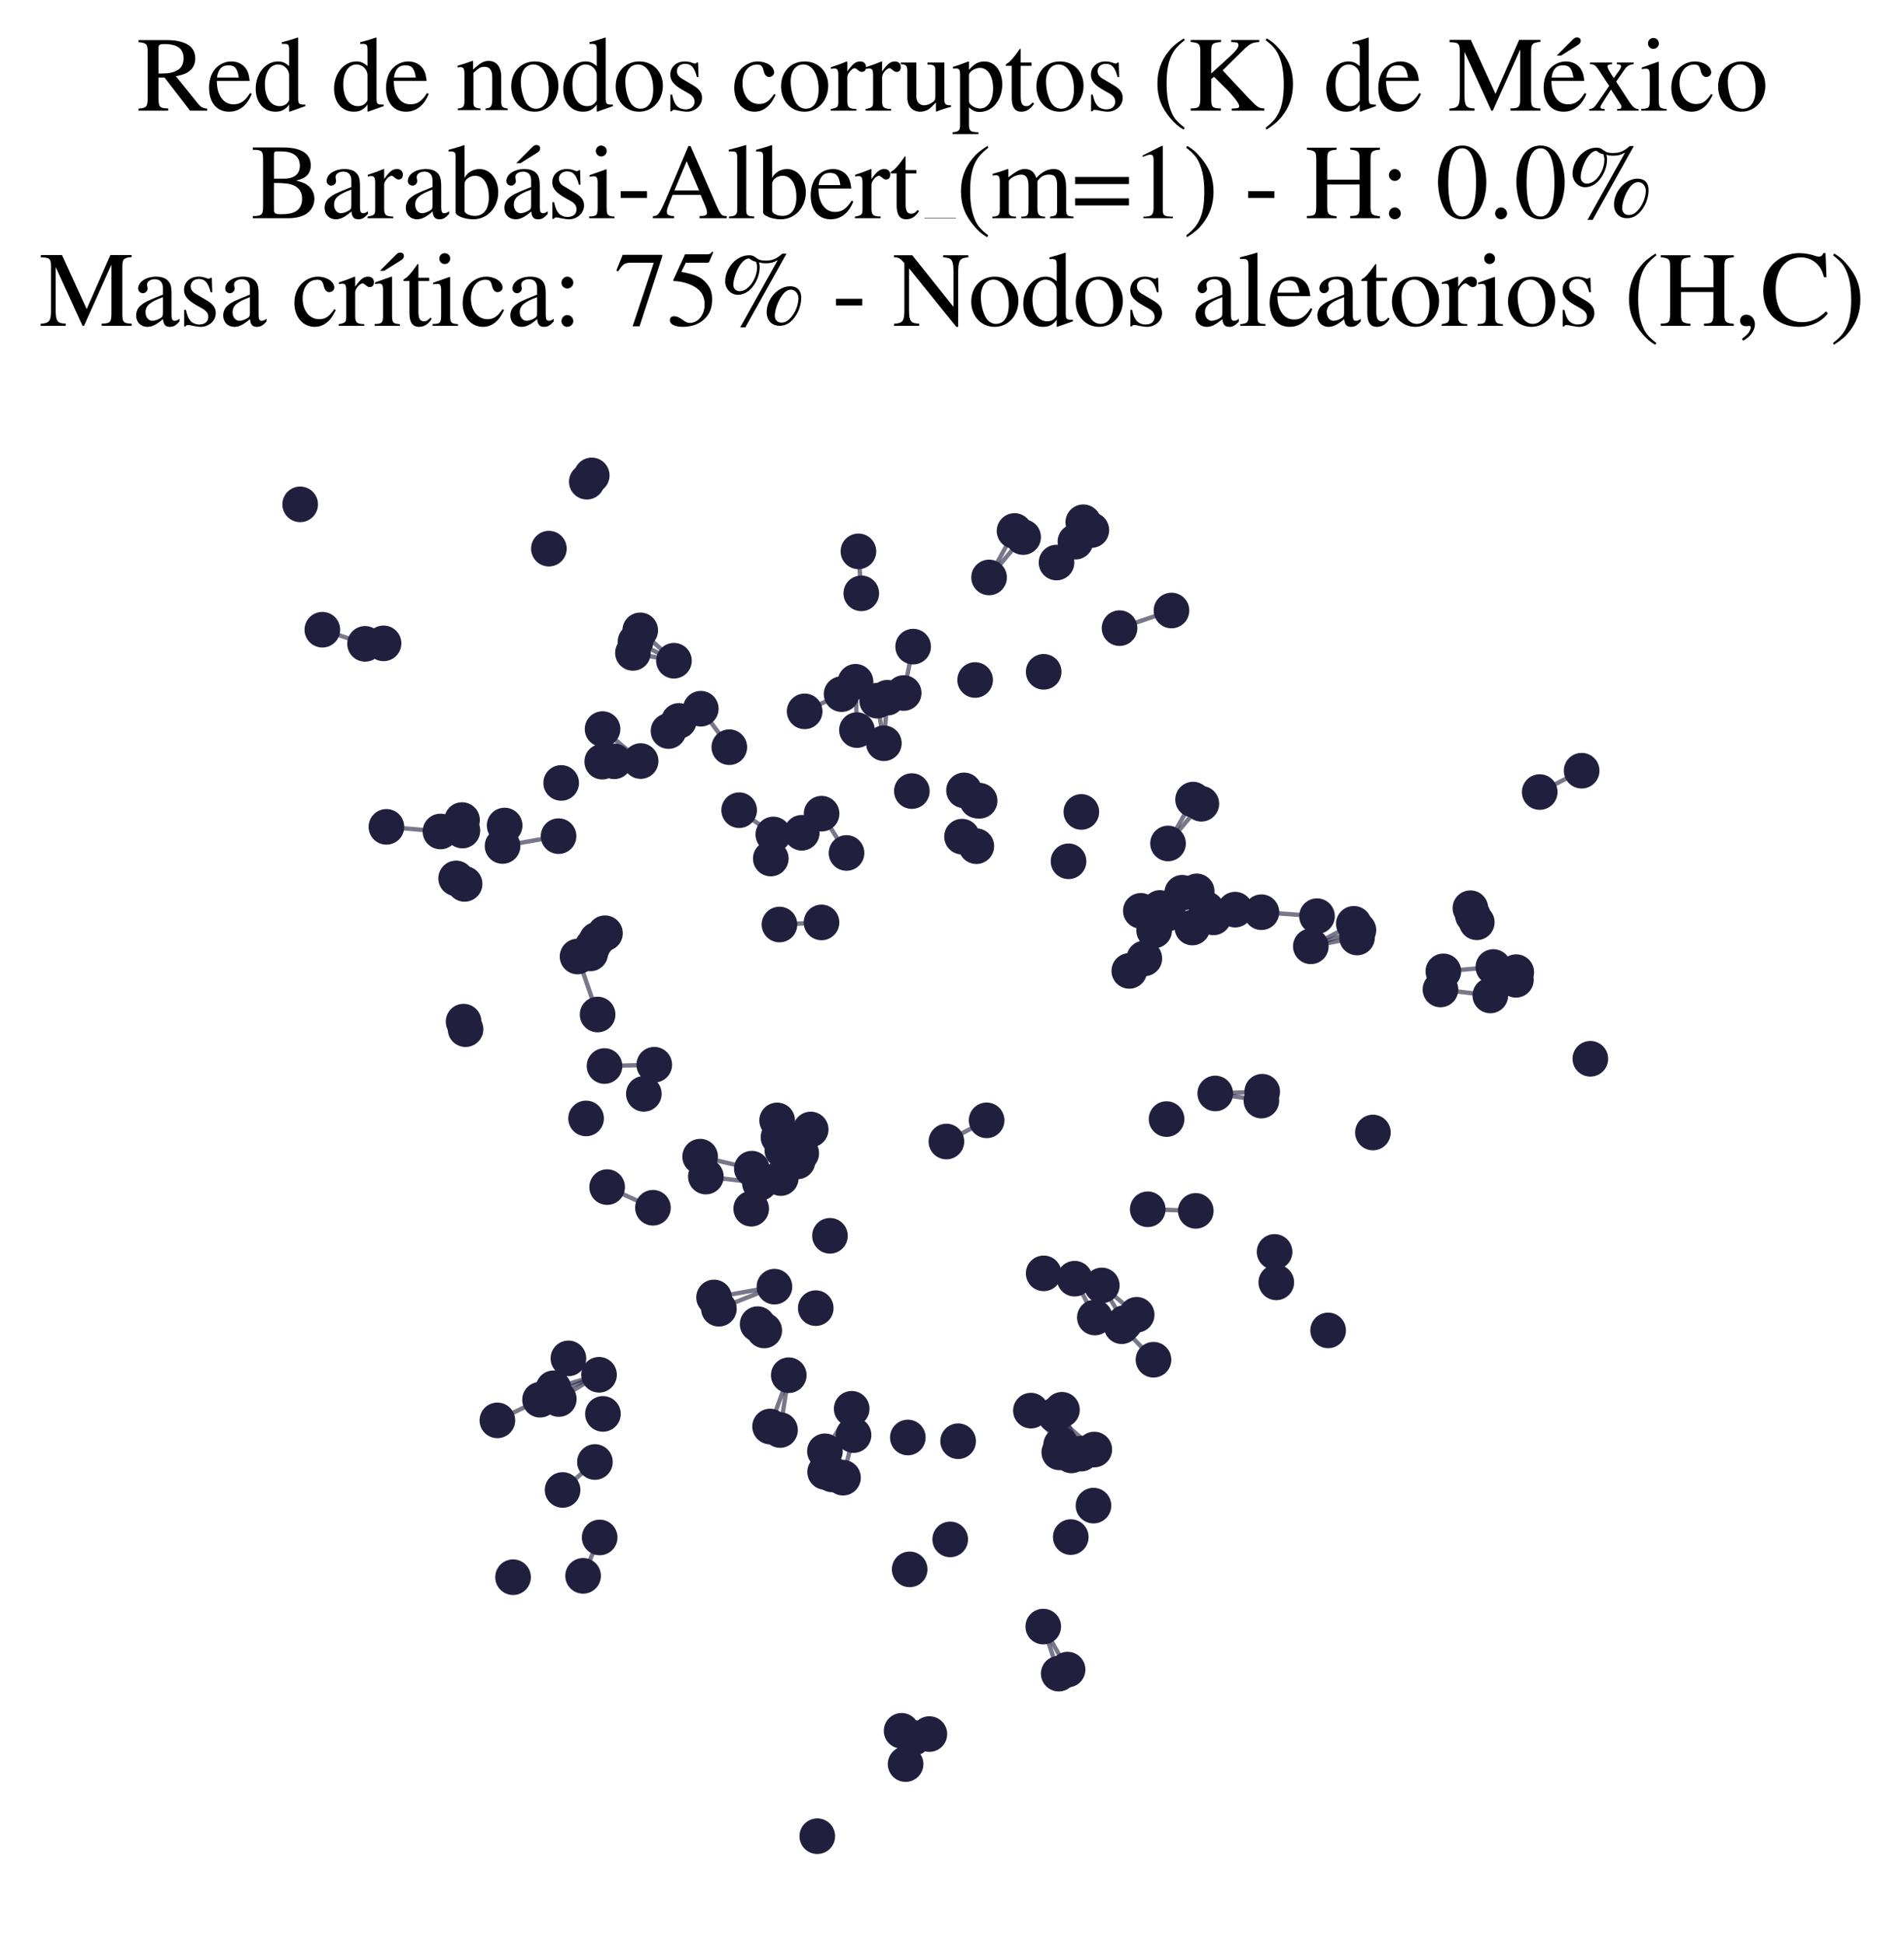 <?xml version="1.0" encoding="utf-8" standalone="no"?>
<!DOCTYPE svg PUBLIC "-//W3C//DTD SVG 1.1//EN"
  "http://www.w3.org/Graphics/SVG/1.1/DTD/svg11.dtd">
<svg xmlns:xlink="http://www.w3.org/1999/xlink" width="174.312pt" height="178.036pt" viewBox="0 0 174.312 178.036" xmlns="http://www.w3.org/2000/svg" version="1.1">
 <defs>
  <style type="text/css">*{stroke-linejoin: round; stroke-linecap: butt}</style>
 </defs>
 <g id="figure_1">
  <g id="patch_1">
   <path d="M 0 178.036 
L 174.312 178.036 
L 174.312 0 
L 0 0 
z
" style="fill: #ffffff"/>
  </g>
  <g id="axes_1">
   <g id="LineCollection_1">
    <path d="M 98.982 133.105 
L 97.222 129.091 
" clip-path="url(#p6c0908ae62)" style="fill: none; stroke: #201f3d; stroke-opacity: 0.6; stroke-width: 0.4"/>
    <path d="M 136.439 91.152 
L 131.875 90.604 
" clip-path="url(#p6c0908ae62)" style="fill: none; stroke: #201f3d; stroke-opacity: 0.6; stroke-width: 0.4"/>
    <path d="M 96.927 153.25 
L 95.511 148.944 
" clip-path="url(#p6c0908ae62)" style="fill: none; stroke: #201f3d; stroke-opacity: 0.6; stroke-width: 0.4"/>
    <path d="M 71.148 102.593 
L 74.219 103.425 
" clip-path="url(#p6c0908ae62)" style="fill: none; stroke: #201f3d; stroke-opacity: 0.6; stroke-width: 0.4"/>
    <path d="M 100.182 132.731 
L 96.608 129.579 
" clip-path="url(#p6c0908ae62)" style="fill: none; stroke: #201f3d; stroke-opacity: 0.6; stroke-width: 0.4"/>
    <path d="M 104.766 87.76 
L 103.388 88.903 
" clip-path="url(#p6c0908ae62)" style="fill: none; stroke: #201f3d; stroke-opacity: 0.6; stroke-width: 0.4"/>
    <path d="M 82.543 158.487 
L 82.907 161.533 
" clip-path="url(#p6c0908ae62)" style="fill: none; stroke: #201f3d; stroke-opacity: 0.6; stroke-width: 0.4"/>
    <path d="M 74.219 103.425 
L 73.011 106.345 
" clip-path="url(#p6c0908ae62)" style="fill: none; stroke: #201f3d; stroke-opacity: 0.6; stroke-width: 0.4"/>
    <path d="M 74.219 103.425 
L 72.343 104.925 
" clip-path="url(#p6c0908ae62)" style="fill: none; stroke: #201f3d; stroke-opacity: 0.6; stroke-width: 0.4"/>
    <path d="M 74.219 103.425 
L 73.353 105.606 
" clip-path="url(#p6c0908ae62)" style="fill: none; stroke: #201f3d; stroke-opacity: 0.6; stroke-width: 0.4"/>
    <path d="M 74.219 103.425 
L 71.622 105.314 
" clip-path="url(#p6c0908ae62)" style="fill: none; stroke: #201f3d; stroke-opacity: 0.6; stroke-width: 0.4"/>
    <path d="M 74.219 103.425 
L 71.271 104.133 
" clip-path="url(#p6c0908ae62)" style="fill: none; stroke: #201f3d; stroke-opacity: 0.6; stroke-width: 0.4"/>
    <path d="M 74.219 103.425 
L 71.483 107.873 
" clip-path="url(#p6c0908ae62)" style="fill: none; stroke: #201f3d; stroke-opacity: 0.6; stroke-width: 0.4"/>
    <path d="M 77.499 78.105 
L 75.218 74.506 
" clip-path="url(#p6c0908ae62)" style="fill: none; stroke: #201f3d; stroke-opacity: 0.6; stroke-width: 0.4"/>
    <path d="M 105.076 110.731 
L 109.474 110.876 
" clip-path="url(#p6c0908ae62)" style="fill: none; stroke: #201f3d; stroke-opacity: 0.6; stroke-width: 0.4"/>
    <path d="M 100.871 117.704 
L 102.978 121.139 
" clip-path="url(#p6c0908ae62)" style="fill: none; stroke: #201f3d; stroke-opacity: 0.6; stroke-width: 0.4"/>
    <path d="M 100.871 117.704 
L 104.061 120.391 
" clip-path="url(#p6c0908ae62)" style="fill: none; stroke: #201f3d; stroke-opacity: 0.6; stroke-width: 0.4"/>
    <path d="M 111.257 100.125 
L 115.481 100.778 
" clip-path="url(#p6c0908ae62)" style="fill: none; stroke: #201f3d; stroke-opacity: 0.6; stroke-width: 0.4"/>
    <path d="M 111.257 100.125 
L 115.557 99.966 
" clip-path="url(#p6c0908ae62)" style="fill: none; stroke: #201f3d; stroke-opacity: 0.6; stroke-width: 0.4"/>
    <path d="M 78.454 66.852 
L 78.324 62.429 
" clip-path="url(#p6c0908ae62)" style="fill: none; stroke: #201f3d; stroke-opacity: 0.6; stroke-width: 0.4"/>
    <path d="M 81.231 63.89 
L 80.919 68.058 
" clip-path="url(#p6c0908ae62)" style="fill: none; stroke: #201f3d; stroke-opacity: 0.6; stroke-width: 0.4"/>
    <path d="M 59.778 110.592 
L 55.585 108.701 
" clip-path="url(#p6c0908ae62)" style="fill: none; stroke: #201f3d; stroke-opacity: 0.6; stroke-width: 0.4"/>
    <path d="M 115.485 83.529 
L 120.573 83.891 
" clip-path="url(#p6c0908ae62)" style="fill: none; stroke: #201f3d; stroke-opacity: 0.6; stroke-width: 0.4"/>
    <path d="M 104.444 83.404 
L 109.559 81.621 
" clip-path="url(#p6c0908ae62)" style="fill: none; stroke: #201f3d; stroke-opacity: 0.6; stroke-width: 0.4"/>
    <path d="M 54.843 125.885 
L 49.441 128.169 
" clip-path="url(#p6c0908ae62)" style="fill: none; stroke: #201f3d; stroke-opacity: 0.6; stroke-width: 0.4"/>
    <path d="M 54.843 125.885 
L 50.677 127.12 
" clip-path="url(#p6c0908ae62)" style="fill: none; stroke: #201f3d; stroke-opacity: 0.6; stroke-width: 0.4"/>
    <path d="M 54.843 125.885 
L 51.158 128.106 
" clip-path="url(#p6c0908ae62)" style="fill: none; stroke: #201f3d; stroke-opacity: 0.6; stroke-width: 0.4"/>
    <path d="M 96.725 51.511 
L 99.912 48.539 
" clip-path="url(#p6c0908ae62)" style="fill: none; stroke: #201f3d; stroke-opacity: 0.6; stroke-width: 0.4"/>
    <path d="M 96.725 51.511 
L 99.176 47.821 
" clip-path="url(#p6c0908ae62)" style="fill: none; stroke: #201f3d; stroke-opacity: 0.6; stroke-width: 0.4"/>
    <path d="M 65.814 119.838 
L 70.9 117.817 
" clip-path="url(#p6c0908ae62)" style="fill: none; stroke: #201f3d; stroke-opacity: 0.6; stroke-width: 0.4"/>
    <path d="M 109.164 84.932 
L 113.075 83.293 
" clip-path="url(#p6c0908ae62)" style="fill: none; stroke: #201f3d; stroke-opacity: 0.6; stroke-width: 0.4"/>
    <path d="M 61.701 60.502 
L 58.615 57.718 
" clip-path="url(#p6c0908ae62)" style="fill: none; stroke: #201f3d; stroke-opacity: 0.6; stroke-width: 0.4"/>
    <path d="M 61.701 60.502 
L 58.184 58.751 
" clip-path="url(#p6c0908ae62)" style="fill: none; stroke: #201f3d; stroke-opacity: 0.6; stroke-width: 0.4"/>
    <path d="M 61.701 60.502 
L 57.946 59.783 
" clip-path="url(#p6c0908ae62)" style="fill: none; stroke: #201f3d; stroke-opacity: 0.6; stroke-width: 0.4"/>
    <path d="M 106.933 77.233 
L 109.225 73.217 
" clip-path="url(#p6c0908ae62)" style="fill: none; stroke: #201f3d; stroke-opacity: 0.6; stroke-width: 0.4"/>
    <path d="M 106.933 77.233 
L 109.983 73.598 
" clip-path="url(#p6c0908ae62)" style="fill: none; stroke: #201f3d; stroke-opacity: 0.6; stroke-width: 0.4"/>
    <path d="M 97.737 152.88 
L 95.511 148.944 
" clip-path="url(#p6c0908ae62)" style="fill: none; stroke: #201f3d; stroke-opacity: 0.6; stroke-width: 0.4"/>
    <path d="M 59.898 97.495 
L 55.344 97.615 
" clip-path="url(#p6c0908ae62)" style="fill: none; stroke: #201f3d; stroke-opacity: 0.6; stroke-width: 0.4"/>
    <path d="M 54.467 133.872 
L 51.506 136.432 
" clip-path="url(#p6c0908ae62)" style="fill: none; stroke: #201f3d; stroke-opacity: 0.6; stroke-width: 0.4"/>
    <path d="M 78.143 131.408 
L 77.177 135.308 
" clip-path="url(#p6c0908ae62)" style="fill: none; stroke: #201f3d; stroke-opacity: 0.6; stroke-width: 0.4"/>
    <path d="M 86.643 104.527 
L 90.326 102.587 
" clip-path="url(#p6c0908ae62)" style="fill: none; stroke: #201f3d; stroke-opacity: 0.6; stroke-width: 0.4"/>
    <path d="M 33.423 58.956 
L 29.511 57.662 
" clip-path="url(#p6c0908ae62)" style="fill: none; stroke: #201f3d; stroke-opacity: 0.6; stroke-width: 0.4"/>
    <path d="M 120.007 86.651 
L 124.363 85.164 
" clip-path="url(#p6c0908ae62)" style="fill: none; stroke: #201f3d; stroke-opacity: 0.6; stroke-width: 0.4"/>
    <path d="M 120.007 86.651 
L 124.236 85.845 
" clip-path="url(#p6c0908ae62)" style="fill: none; stroke: #201f3d; stroke-opacity: 0.6; stroke-width: 0.4"/>
    <path d="M 120.007 86.651 
L 123.945 84.592 
" clip-path="url(#p6c0908ae62)" style="fill: none; stroke: #201f3d; stroke-opacity: 0.6; stroke-width: 0.4"/>
    <path d="M 108.234 81.749 
L 105.664 85.202 
" clip-path="url(#p6c0908ae62)" style="fill: none; stroke: #201f3d; stroke-opacity: 0.6; stroke-width: 0.4"/>
    <path d="M 102.694 121.439 
L 105.603 124.508 
" clip-path="url(#p6c0908ae62)" style="fill: none; stroke: #201f3d; stroke-opacity: 0.6; stroke-width: 0.4"/>
    <path d="M 97.222 129.091 
L 98.086 133.269 
" clip-path="url(#p6c0908ae62)" style="fill: none; stroke: #201f3d; stroke-opacity: 0.6; stroke-width: 0.4"/>
    <path d="M 97.222 129.091 
L 96.978 132.987 
" clip-path="url(#p6c0908ae62)" style="fill: none; stroke: #201f3d; stroke-opacity: 0.6; stroke-width: 0.4"/>
    <path d="M 49.441 128.169 
L 45.535 130.06 
" clip-path="url(#p6c0908ae62)" style="fill: none; stroke: #201f3d; stroke-opacity: 0.6; stroke-width: 0.4"/>
    <path d="M 97.148 132.305 
L 94.381 129.168 
" clip-path="url(#p6c0908ae62)" style="fill: none; stroke: #201f3d; stroke-opacity: 0.6; stroke-width: 0.4"/>
    <path d="M 82.732 63.459 
L 83.598 59.209 
" clip-path="url(#p6c0908ae62)" style="fill: none; stroke: #201f3d; stroke-opacity: 0.6; stroke-width: 0.4"/>
    <path d="M 72.212 125.925 
L 70.502 130.624 
" clip-path="url(#p6c0908ae62)" style="fill: none; stroke: #201f3d; stroke-opacity: 0.6; stroke-width: 0.4"/>
    <path d="M 72.212 125.925 
L 71.414 130.943 
" clip-path="url(#p6c0908ae62)" style="fill: none; stroke: #201f3d; stroke-opacity: 0.6; stroke-width: 0.4"/>
    <path d="M 40.325 76.137 
L 35.376 75.713 
" clip-path="url(#p6c0908ae62)" style="fill: none; stroke: #201f3d; stroke-opacity: 0.6; stroke-width: 0.4"/>
    <path d="M 90.55 52.876 
L 92.883 48.62 
" clip-path="url(#p6c0908ae62)" style="fill: none; stroke: #201f3d; stroke-opacity: 0.6; stroke-width: 0.4"/>
    <path d="M 90.55 52.876 
L 93.668 49.18 
" clip-path="url(#p6c0908ae62)" style="fill: none; stroke: #201f3d; stroke-opacity: 0.6; stroke-width: 0.4"/>
    <path d="M 102.495 57.518 
L 107.25 55.902 
" clip-path="url(#p6c0908ae62)" style="fill: none; stroke: #201f3d; stroke-opacity: 0.6; stroke-width: 0.4"/>
    <path d="M 54.9 140.78 
L 53.382 144.296 
" clip-path="url(#p6c0908ae62)" style="fill: none; stroke: #201f3d; stroke-opacity: 0.6; stroke-width: 0.4"/>
    <path d="M 69.565 108.323 
L 64.623 107.737 
" clip-path="url(#p6c0908ae62)" style="fill: none; stroke: #201f3d; stroke-opacity: 0.6; stroke-width: 0.4"/>
    <path d="M 70.9 117.817 
L 65.372 118.804 
" clip-path="url(#p6c0908ae62)" style="fill: none; stroke: #201f3d; stroke-opacity: 0.6; stroke-width: 0.4"/>
    <path d="M 140.962 72.527 
L 144.801 70.571 
" clip-path="url(#p6c0908ae62)" style="fill: none; stroke: #201f3d; stroke-opacity: 0.6; stroke-width: 0.4"/>
    <path d="M 78.851 54.331 
L 78.589 50.487 
" clip-path="url(#p6c0908ae62)" style="fill: none; stroke: #201f3d; stroke-opacity: 0.6; stroke-width: 0.4"/>
    <path d="M 58.65 69.688 
L 55.165 66.761 
" clip-path="url(#p6c0908ae62)" style="fill: none; stroke: #201f3d; stroke-opacity: 0.6; stroke-width: 0.4"/>
    <path d="M 75.211 84.465 
L 71.362 84.656 
" clip-path="url(#p6c0908ae62)" style="fill: none; stroke: #201f3d; stroke-opacity: 0.6; stroke-width: 0.4"/>
    <path d="M 71.483 107.873 
L 68.773 110.679 
" clip-path="url(#p6c0908ae62)" style="fill: none; stroke: #201f3d; stroke-opacity: 0.6; stroke-width: 0.4"/>
    <path d="M 64.099 105.911 
L 68.829 107.011 
" clip-path="url(#p6c0908ae62)" style="fill: none; stroke: #201f3d; stroke-opacity: 0.6; stroke-width: 0.4"/>
    <path d="M 80.919 68.058 
L 80.303 64.161 
" clip-path="url(#p6c0908ae62)" style="fill: none; stroke: #201f3d; stroke-opacity: 0.6; stroke-width: 0.4"/>
    <path d="M 51.137 76.564 
L 46.009 77.466 
" clip-path="url(#p6c0908ae62)" style="fill: none; stroke: #201f3d; stroke-opacity: 0.6; stroke-width: 0.4"/>
    <path d="M 132.141 88.945 
L 136.716 88.547 
" clip-path="url(#p6c0908ae62)" style="fill: none; stroke: #201f3d; stroke-opacity: 0.6; stroke-width: 0.4"/>
    <path d="M 100.234 120.642 
L 98.386 117.086 
" clip-path="url(#p6c0908ae62)" style="fill: none; stroke: #201f3d; stroke-opacity: 0.6; stroke-width: 0.4"/>
    <path d="M 66.768 68.418 
L 64.158 64.896 
" clip-path="url(#p6c0908ae62)" style="fill: none; stroke: #201f3d; stroke-opacity: 0.6; stroke-width: 0.4"/>
    <path d="M 54.712 92.897 
L 52.875 87.586 
" clip-path="url(#p6c0908ae62)" style="fill: none; stroke: #201f3d; stroke-opacity: 0.6; stroke-width: 0.4"/>
    <path d="M 77.974 129 
L 75.522 132.891 
" clip-path="url(#p6c0908ae62)" style="fill: none; stroke: #201f3d; stroke-opacity: 0.6; stroke-width: 0.4"/>
    <path d="M 67.671 74.188 
L 70.798 76.409 
" clip-path="url(#p6c0908ae62)" style="fill: none; stroke: #201f3d; stroke-opacity: 0.6; stroke-width: 0.4"/>
    <path d="M 73.666 65.137 
L 77.049 63.559 
" clip-path="url(#p6c0908ae62)" style="fill: none; stroke: #201f3d; stroke-opacity: 0.6; stroke-width: 0.4"/>
   </g>
   <g id="PathCollection_1">
    <defs>
     <path id="m8eb6cfebd8" d="M 0 1.581 
C 0.419 1.581 0.822 1.415 1.118 1.118 
C 1.415 0.822 1.581 0.419 1.581 0 
C 1.581 -0.419 1.415 -0.822 1.118 -1.118 
C 0.822 -1.415 0.419 -1.581 0 -1.581 
C -0.419 -1.581 -0.822 -1.415 -1.118 -1.118 
C -1.415 -0.822 -1.581 -0.419 -1.581 0 
C -1.581 0.419 -1.415 0.822 -1.118 1.118 
C -0.822 1.415 -0.419 1.581 0 1.581 
z
" style="stroke: #201f3d; stroke-width: 0.1"/>
    </defs>
    <g clip-path="url(#p6c0908ae62)">
     <use xlink:href="#m8eb6cfebd8" x="144.801" y="70.571" style="fill: #201f3d; stroke: #201f3d; stroke-width: 0.1"/>
     <use xlink:href="#m8eb6cfebd8" x="49.441" y="128.169" style="fill: #201f3d; stroke: #201f3d; stroke-width: 0.1"/>
     <use xlink:href="#m8eb6cfebd8" x="69.967" y="121.829" style="fill: #201f3d; stroke: #201f3d; stroke-width: 0.1"/>
     <use xlink:href="#m8eb6cfebd8" x="66.768" y="68.418" style="fill: #201f3d; stroke: #201f3d; stroke-width: 0.1"/>
     <use xlink:href="#m8eb6cfebd8" x="71.622" y="105.314" style="fill: #201f3d; stroke: #201f3d; stroke-width: 0.1"/>
     <use xlink:href="#m8eb6cfebd8" x="89.383" y="77.484" style="fill: #201f3d; stroke: #201f3d; stroke-width: 0.1"/>
     <use xlink:href="#m8eb6cfebd8" x="53.382" y="144.296" style="fill: #201f3d; stroke: #201f3d; stroke-width: 0.1"/>
     <use xlink:href="#m8eb6cfebd8" x="138.813" y="89.016" style="fill: #201f3d; stroke: #201f3d; stroke-width: 0.1"/>
     <use xlink:href="#m8eb6cfebd8" x="97.148" y="132.305" style="fill: #201f3d; stroke: #201f3d; stroke-width: 0.1"/>
     <use xlink:href="#m8eb6cfebd8" x="85.084" y="158.784" style="fill: #201f3d; stroke: #201f3d; stroke-width: 0.1"/>
     <use xlink:href="#m8eb6cfebd8" x="77.177" y="135.308" style="fill: #201f3d; stroke: #201f3d; stroke-width: 0.1"/>
     <use xlink:href="#m8eb6cfebd8" x="109.164" y="84.932" style="fill: #201f3d; stroke: #201f3d; stroke-width: 0.1"/>
     <use xlink:href="#m8eb6cfebd8" x="78.143" y="131.408" style="fill: #201f3d; stroke: #201f3d; stroke-width: 0.1"/>
     <use xlink:href="#m8eb6cfebd8" x="121.592" y="121.823" style="fill: #201f3d; stroke: #201f3d; stroke-width: 0.1"/>
     <use xlink:href="#m8eb6cfebd8" x="51.137" y="76.564" style="fill: #201f3d; stroke: #201f3d; stroke-width: 0.1"/>
     <use xlink:href="#m8eb6cfebd8" x="83.112" y="131.628" style="fill: #201f3d; stroke: #201f3d; stroke-width: 0.1"/>
     <use xlink:href="#m8eb6cfebd8" x="46.971" y="144.421" style="fill: #201f3d; stroke: #201f3d; stroke-width: 0.1"/>
     <use xlink:href="#m8eb6cfebd8" x="54.9" y="140.78" style="fill: #201f3d; stroke: #201f3d; stroke-width: 0.1"/>
     <use xlink:href="#m8eb6cfebd8" x="78.454" y="66.852" style="fill: #201f3d; stroke: #201f3d; stroke-width: 0.1"/>
     <use xlink:href="#m8eb6cfebd8" x="102.495" y="57.518" style="fill: #201f3d; stroke: #201f3d; stroke-width: 0.1"/>
     <use xlink:href="#m8eb6cfebd8" x="88.074" y="76.61" style="fill: #201f3d; stroke: #201f3d; stroke-width: 0.1"/>
     <use xlink:href="#m8eb6cfebd8" x="96.927" y="153.25" style="fill: #201f3d; stroke: #201f3d; stroke-width: 0.1"/>
     <use xlink:href="#m8eb6cfebd8" x="138.783" y="89.72" style="fill: #201f3d; stroke: #201f3d; stroke-width: 0.1"/>
     <use xlink:href="#m8eb6cfebd8" x="74.824" y="168.136" style="fill: #201f3d; stroke: #201f3d; stroke-width: 0.1"/>
     <use xlink:href="#m8eb6cfebd8" x="83.481" y="72.438" style="fill: #201f3d; stroke: #201f3d; stroke-width: 0.1"/>
     <use xlink:href="#m8eb6cfebd8" x="74.683" y="119.783" style="fill: #201f3d; stroke: #201f3d; stroke-width: 0.1"/>
     <use xlink:href="#m8eb6cfebd8" x="61.203" y="66.938" style="fill: #201f3d; stroke: #201f3d; stroke-width: 0.1"/>
     <use xlink:href="#m8eb6cfebd8" x="110.456" y="83.256" style="fill: #201f3d; stroke: #201f3d; stroke-width: 0.1"/>
     <use xlink:href="#m8eb6cfebd8" x="100.182" y="132.731" style="fill: #201f3d; stroke: #201f3d; stroke-width: 0.1"/>
     <use xlink:href="#m8eb6cfebd8" x="115.485" y="83.529" style="fill: #201f3d; stroke: #201f3d; stroke-width: 0.1"/>
     <use xlink:href="#m8eb6cfebd8" x="83.598" y="59.209" style="fill: #201f3d; stroke: #201f3d; stroke-width: 0.1"/>
     <use xlink:href="#m8eb6cfebd8" x="53.723" y="44.108" style="fill: #201f3d; stroke: #201f3d; stroke-width: 0.1"/>
     <use xlink:href="#m8eb6cfebd8" x="29.511" y="57.662" style="fill: #201f3d; stroke: #201f3d; stroke-width: 0.1"/>
     <use xlink:href="#m8eb6cfebd8" x="71.483" y="107.873" style="fill: #201f3d; stroke: #201f3d; stroke-width: 0.1"/>
     <use xlink:href="#m8eb6cfebd8" x="55.344" y="97.615" style="fill: #201f3d; stroke: #201f3d; stroke-width: 0.1"/>
     <use xlink:href="#m8eb6cfebd8" x="97.222" y="129.091" style="fill: #201f3d; stroke: #201f3d; stroke-width: 0.1"/>
     <use xlink:href="#m8eb6cfebd8" x="102.694" y="121.439" style="fill: #201f3d; stroke: #201f3d; stroke-width: 0.1"/>
     <use xlink:href="#m8eb6cfebd8" x="58.615" y="57.718" style="fill: #201f3d; stroke: #201f3d; stroke-width: 0.1"/>
     <use xlink:href="#m8eb6cfebd8" x="82.907" y="161.533" style="fill: #201f3d; stroke: #201f3d; stroke-width: 0.1"/>
     <use xlink:href="#m8eb6cfebd8" x="54.843" y="125.885" style="fill: #201f3d; stroke: #201f3d; stroke-width: 0.1"/>
     <use xlink:href="#m8eb6cfebd8" x="68.829" y="107.011" style="fill: #201f3d; stroke: #201f3d; stroke-width: 0.1"/>
     <use xlink:href="#m8eb6cfebd8" x="93.668" y="49.18" style="fill: #201f3d; stroke: #201f3d; stroke-width: 0.1"/>
     <use xlink:href="#m8eb6cfebd8" x="104.061" y="120.391" style="fill: #201f3d; stroke: #201f3d; stroke-width: 0.1"/>
     <use xlink:href="#m8eb6cfebd8" x="54.173" y="43.533" style="fill: #201f3d; stroke: #201f3d; stroke-width: 0.1"/>
     <use xlink:href="#m8eb6cfebd8" x="55.199" y="129.468" style="fill: #201f3d; stroke: #201f3d; stroke-width: 0.1"/>
     <use xlink:href="#m8eb6cfebd8" x="46.009" y="77.466" style="fill: #201f3d; stroke: #201f3d; stroke-width: 0.1"/>
     <use xlink:href="#m8eb6cfebd8" x="64.099" y="105.911" style="fill: #201f3d; stroke: #201f3d; stroke-width: 0.1"/>
     <use xlink:href="#m8eb6cfebd8" x="54.261" y="86.644" style="fill: #201f3d; stroke: #201f3d; stroke-width: 0.1"/>
     <use xlink:href="#m8eb6cfebd8" x="35.376" y="75.713" style="fill: #201f3d; stroke: #201f3d; stroke-width: 0.1"/>
     <use xlink:href="#m8eb6cfebd8" x="105.664" y="85.202" style="fill: #201f3d; stroke: #201f3d; stroke-width: 0.1"/>
     <use xlink:href="#m8eb6cfebd8" x="96.725" y="51.511" style="fill: #201f3d; stroke: #201f3d; stroke-width: 0.1"/>
     <use xlink:href="#m8eb6cfebd8" x="125.692" y="103.701" style="fill: #201f3d; stroke: #201f3d; stroke-width: 0.1"/>
     <use xlink:href="#m8eb6cfebd8" x="54.467" y="133.872" style="fill: #201f3d; stroke: #201f3d; stroke-width: 0.1"/>
     <use xlink:href="#m8eb6cfebd8" x="52.875" y="87.586" style="fill: #201f3d; stroke: #201f3d; stroke-width: 0.1"/>
     <use xlink:href="#m8eb6cfebd8" x="35.115" y="58.911" style="fill: #201f3d; stroke: #201f3d; stroke-width: 0.1"/>
     <use xlink:href="#m8eb6cfebd8" x="73.353" y="105.606" style="fill: #201f3d; stroke: #201f3d; stroke-width: 0.1"/>
     <use xlink:href="#m8eb6cfebd8" x="42.62" y="94.24" style="fill: #201f3d; stroke: #201f3d; stroke-width: 0.1"/>
     <use xlink:href="#m8eb6cfebd8" x="134.617" y="83.162" style="fill: #201f3d; stroke: #201f3d; stroke-width: 0.1"/>
     <use xlink:href="#m8eb6cfebd8" x="86.992" y="140.959" style="fill: #201f3d; stroke: #201f3d; stroke-width: 0.1"/>
     <use xlink:href="#m8eb6cfebd8" x="109.983" y="73.598" style="fill: #201f3d; stroke: #201f3d; stroke-width: 0.1"/>
     <use xlink:href="#m8eb6cfebd8" x="134.843" y="83.83" style="fill: #201f3d; stroke: #201f3d; stroke-width: 0.1"/>
     <use xlink:href="#m8eb6cfebd8" x="67.671" y="74.188" style="fill: #201f3d; stroke: #201f3d; stroke-width: 0.1"/>
     <use xlink:href="#m8eb6cfebd8" x="109.559" y="81.621" style="fill: #201f3d; stroke: #201f3d; stroke-width: 0.1"/>
     <use xlink:href="#m8eb6cfebd8" x="86.643" y="104.527" style="fill: #201f3d; stroke: #201f3d; stroke-width: 0.1"/>
     <use xlink:href="#m8eb6cfebd8" x="100.108" y="137.866" style="fill: #201f3d; stroke: #201f3d; stroke-width: 0.1"/>
     <use xlink:href="#m8eb6cfebd8" x="71.362" y="84.656" style="fill: #201f3d; stroke: #201f3d; stroke-width: 0.1"/>
     <use xlink:href="#m8eb6cfebd8" x="95.549" y="116.599" style="fill: #201f3d; stroke: #201f3d; stroke-width: 0.1"/>
     <use xlink:href="#m8eb6cfebd8" x="83.625" y="159.135" style="fill: #201f3d; stroke: #201f3d; stroke-width: 0.1"/>
     <use xlink:href="#m8eb6cfebd8" x="73.401" y="76.257" style="fill: #201f3d; stroke: #201f3d; stroke-width: 0.1"/>
     <use xlink:href="#m8eb6cfebd8" x="51.158" y="128.106" style="fill: #201f3d; stroke: #201f3d; stroke-width: 0.1"/>
     <use xlink:href="#m8eb6cfebd8" x="136.439" y="91.152" style="fill: #201f3d; stroke: #201f3d; stroke-width: 0.1"/>
     <use xlink:href="#m8eb6cfebd8" x="90.326" y="102.587" style="fill: #201f3d; stroke: #201f3d; stroke-width: 0.1"/>
     <use xlink:href="#m8eb6cfebd8" x="52.038" y="124.384" style="fill: #201f3d; stroke: #201f3d; stroke-width: 0.1"/>
     <use xlink:href="#m8eb6cfebd8" x="115.481" y="100.778" style="fill: #201f3d; stroke: #201f3d; stroke-width: 0.1"/>
     <use xlink:href="#m8eb6cfebd8" x="100.234" y="120.642" style="fill: #201f3d; stroke: #201f3d; stroke-width: 0.1"/>
     <use xlink:href="#m8eb6cfebd8" x="105.603" y="124.508" style="fill: #201f3d; stroke: #201f3d; stroke-width: 0.1"/>
     <use xlink:href="#m8eb6cfebd8" x="90.55" y="52.876" style="fill: #201f3d; stroke: #201f3d; stroke-width: 0.1"/>
     <use xlink:href="#m8eb6cfebd8" x="59.778" y="110.592" style="fill: #201f3d; stroke: #201f3d; stroke-width: 0.1"/>
     <use xlink:href="#m8eb6cfebd8" x="124.363" y="85.164" style="fill: #201f3d; stroke: #201f3d; stroke-width: 0.1"/>
     <use xlink:href="#m8eb6cfebd8" x="105.076" y="110.731" style="fill: #201f3d; stroke: #201f3d; stroke-width: 0.1"/>
     <use xlink:href="#m8eb6cfebd8" x="55.585" y="108.701" style="fill: #201f3d; stroke: #201f3d; stroke-width: 0.1"/>
     <use xlink:href="#m8eb6cfebd8" x="94.381" y="129.168" style="fill: #201f3d; stroke: #201f3d; stroke-width: 0.1"/>
     <use xlink:href="#m8eb6cfebd8" x="56.231" y="69.711" style="fill: #201f3d; stroke: #201f3d; stroke-width: 0.1"/>
     <use xlink:href="#m8eb6cfebd8" x="71.271" y="104.133" style="fill: #201f3d; stroke: #201f3d; stroke-width: 0.1"/>
     <use xlink:href="#m8eb6cfebd8" x="120.007" y="86.651" style="fill: #201f3d; stroke: #201f3d; stroke-width: 0.1"/>
     <use xlink:href="#m8eb6cfebd8" x="100.871" y="117.704" style="fill: #201f3d; stroke: #201f3d; stroke-width: 0.1"/>
     <use xlink:href="#m8eb6cfebd8" x="107.25" y="55.902" style="fill: #201f3d; stroke: #201f3d; stroke-width: 0.1"/>
     <use xlink:href="#m8eb6cfebd8" x="75.983" y="113.159" style="fill: #201f3d; stroke: #201f3d; stroke-width: 0.1"/>
     <use xlink:href="#m8eb6cfebd8" x="70.798" y="76.409" style="fill: #201f3d; stroke: #201f3d; stroke-width: 0.1"/>
     <use xlink:href="#m8eb6cfebd8" x="65.814" y="119.838" style="fill: #201f3d; stroke: #201f3d; stroke-width: 0.1"/>
     <use xlink:href="#m8eb6cfebd8" x="116.688" y="114.636" style="fill: #201f3d; stroke: #201f3d; stroke-width: 0.1"/>
     <use xlink:href="#m8eb6cfebd8" x="78.324" y="62.429" style="fill: #201f3d; stroke: #201f3d; stroke-width: 0.1"/>
     <use xlink:href="#m8eb6cfebd8" x="77.049" y="63.559" style="fill: #201f3d; stroke: #201f3d; stroke-width: 0.1"/>
     <use xlink:href="#m8eb6cfebd8" x="53.655" y="102.413" style="fill: #201f3d; stroke: #201f3d; stroke-width: 0.1"/>
     <use xlink:href="#m8eb6cfebd8" x="77.974" y="129" style="fill: #201f3d; stroke: #201f3d; stroke-width: 0.1"/>
     <use xlink:href="#m8eb6cfebd8" x="55.165" y="66.761" style="fill: #201f3d; stroke: #201f3d; stroke-width: 0.1"/>
     <use xlink:href="#m8eb6cfebd8" x="77.499" y="78.105" style="fill: #201f3d; stroke: #201f3d; stroke-width: 0.1"/>
     <use xlink:href="#m8eb6cfebd8" x="42.441" y="93.549" style="fill: #201f3d; stroke: #201f3d; stroke-width: 0.1"/>
     <use xlink:href="#m8eb6cfebd8" x="81.231" y="63.89" style="fill: #201f3d; stroke: #201f3d; stroke-width: 0.1"/>
     <use xlink:href="#m8eb6cfebd8" x="27.482" y="46.182" style="fill: #201f3d; stroke: #201f3d; stroke-width: 0.1"/>
     <use xlink:href="#m8eb6cfebd8" x="73.011" y="106.345" style="fill: #201f3d; stroke: #201f3d; stroke-width: 0.1"/>
     <use xlink:href="#m8eb6cfebd8" x="98.997" y="74.347" style="fill: #201f3d; stroke: #201f3d; stroke-width: 0.1"/>
     <use xlink:href="#m8eb6cfebd8" x="132.141" y="88.945" style="fill: #201f3d; stroke: #201f3d; stroke-width: 0.1"/>
     <use xlink:href="#m8eb6cfebd8" x="75.218" y="74.506" style="fill: #201f3d; stroke: #201f3d; stroke-width: 0.1"/>
     <use xlink:href="#m8eb6cfebd8" x="120.573" y="83.891" style="fill: #201f3d; stroke: #201f3d; stroke-width: 0.1"/>
     <use xlink:href="#m8eb6cfebd8" x="64.623" y="107.737" style="fill: #201f3d; stroke: #201f3d; stroke-width: 0.1"/>
     <use xlink:href="#m8eb6cfebd8" x="51.506" y="136.432" style="fill: #201f3d; stroke: #201f3d; stroke-width: 0.1"/>
     <use xlink:href="#m8eb6cfebd8" x="75.522" y="132.891" style="fill: #201f3d; stroke: #201f3d; stroke-width: 0.1"/>
     <use xlink:href="#m8eb6cfebd8" x="69.361" y="121.25" style="fill: #201f3d; stroke: #201f3d; stroke-width: 0.1"/>
     <use xlink:href="#m8eb6cfebd8" x="75.541" y="134.784" style="fill: #201f3d; stroke: #201f3d; stroke-width: 0.1"/>
     <use xlink:href="#m8eb6cfebd8" x="98.982" y="133.105" style="fill: #201f3d; stroke: #201f3d; stroke-width: 0.1"/>
     <use xlink:href="#m8eb6cfebd8" x="89.477" y="73.306" style="fill: #201f3d; stroke: #201f3d; stroke-width: 0.1"/>
     <use xlink:href="#m8eb6cfebd8" x="54.641" y="86.049" style="fill: #201f3d; stroke: #201f3d; stroke-width: 0.1"/>
     <use xlink:href="#m8eb6cfebd8" x="55.133" y="69.743" style="fill: #201f3d; stroke: #201f3d; stroke-width: 0.1"/>
     <use xlink:href="#m8eb6cfebd8" x="70.567" y="78.615" style="fill: #201f3d; stroke: #201f3d; stroke-width: 0.1"/>
     <use xlink:href="#m8eb6cfebd8" x="111.102" y="84.001" style="fill: #201f3d; stroke: #201f3d; stroke-width: 0.1"/>
     <use xlink:href="#m8eb6cfebd8" x="70.9" y="117.817" style="fill: #201f3d; stroke: #201f3d; stroke-width: 0.1"/>
     <use xlink:href="#m8eb6cfebd8" x="89.685" y="73.324" style="fill: #201f3d; stroke: #201f3d; stroke-width: 0.1"/>
     <use xlink:href="#m8eb6cfebd8" x="96.978" y="132.987" style="fill: #201f3d; stroke: #201f3d; stroke-width: 0.1"/>
     <use xlink:href="#m8eb6cfebd8" x="80.919" y="68.058" style="fill: #201f3d; stroke: #201f3d; stroke-width: 0.1"/>
     <use xlink:href="#m8eb6cfebd8" x="46.2" y="75.59" style="fill: #201f3d; stroke: #201f3d; stroke-width: 0.1"/>
     <use xlink:href="#m8eb6cfebd8" x="140.962" y="72.527" style="fill: #201f3d; stroke: #201f3d; stroke-width: 0.1"/>
     <use xlink:href="#m8eb6cfebd8" x="98.386" y="117.086" style="fill: #201f3d; stroke: #201f3d; stroke-width: 0.1"/>
     <use xlink:href="#m8eb6cfebd8" x="104.766" y="87.76" style="fill: #201f3d; stroke: #201f3d; stroke-width: 0.1"/>
     <use xlink:href="#m8eb6cfebd8" x="76.188" y="135.011" style="fill: #201f3d; stroke: #201f3d; stroke-width: 0.1"/>
     <use xlink:href="#m8eb6cfebd8" x="55.386" y="85.456" style="fill: #201f3d; stroke: #201f3d; stroke-width: 0.1"/>
     <use xlink:href="#m8eb6cfebd8" x="58.944" y="100.16" style="fill: #201f3d; stroke: #201f3d; stroke-width: 0.1"/>
     <use xlink:href="#m8eb6cfebd8" x="33.423" y="58.956" style="fill: #201f3d; stroke: #201f3d; stroke-width: 0.1"/>
     <use xlink:href="#m8eb6cfebd8" x="98.455" y="49.601" style="fill: #201f3d; stroke: #201f3d; stroke-width: 0.1"/>
     <use xlink:href="#m8eb6cfebd8" x="106.8" y="102.472" style="fill: #201f3d; stroke: #201f3d; stroke-width: 0.1"/>
     <use xlink:href="#m8eb6cfebd8" x="109.474" y="110.876" style="fill: #201f3d; stroke: #201f3d; stroke-width: 0.1"/>
     <use xlink:href="#m8eb6cfebd8" x="54.038" y="87.305" style="fill: #201f3d; stroke: #201f3d; stroke-width: 0.1"/>
     <use xlink:href="#m8eb6cfebd8" x="87.718" y="131.969" style="fill: #201f3d; stroke: #201f3d; stroke-width: 0.1"/>
     <use xlink:href="#m8eb6cfebd8" x="109.225" y="73.217" style="fill: #201f3d; stroke: #201f3d; stroke-width: 0.1"/>
     <use xlink:href="#m8eb6cfebd8" x="54.712" y="92.897" style="fill: #201f3d; stroke: #201f3d; stroke-width: 0.1"/>
     <use xlink:href="#m8eb6cfebd8" x="92.883" y="48.62" style="fill: #201f3d; stroke: #201f3d; stroke-width: 0.1"/>
     <use xlink:href="#m8eb6cfebd8" x="78.589" y="50.487" style="fill: #201f3d; stroke: #201f3d; stroke-width: 0.1"/>
     <use xlink:href="#m8eb6cfebd8" x="75.211" y="84.465" style="fill: #201f3d; stroke: #201f3d; stroke-width: 0.1"/>
     <use xlink:href="#m8eb6cfebd8" x="111.257" y="100.125" style="fill: #201f3d; stroke: #201f3d; stroke-width: 0.1"/>
     <use xlink:href="#m8eb6cfebd8" x="65.372" y="118.804" style="fill: #201f3d; stroke: #201f3d; stroke-width: 0.1"/>
     <use xlink:href="#m8eb6cfebd8" x="58.184" y="58.751" style="fill: #201f3d; stroke: #201f3d; stroke-width: 0.1"/>
     <use xlink:href="#m8eb6cfebd8" x="104.444" y="83.404" style="fill: #201f3d; stroke: #201f3d; stroke-width: 0.1"/>
     <use xlink:href="#m8eb6cfebd8" x="71.148" y="102.593" style="fill: #201f3d; stroke: #201f3d; stroke-width: 0.1"/>
     <use xlink:href="#m8eb6cfebd8" x="74.219" y="103.425" style="fill: #201f3d; stroke: #201f3d; stroke-width: 0.1"/>
     <use xlink:href="#m8eb6cfebd8" x="83.281" y="143.703" style="fill: #201f3d; stroke: #201f3d; stroke-width: 0.1"/>
     <use xlink:href="#m8eb6cfebd8" x="50.677" y="127.12" style="fill: #201f3d; stroke: #201f3d; stroke-width: 0.1"/>
     <use xlink:href="#m8eb6cfebd8" x="131.875" y="90.604" style="fill: #201f3d; stroke: #201f3d; stroke-width: 0.1"/>
     <use xlink:href="#m8eb6cfebd8" x="99.912" y="48.539" style="fill: #201f3d; stroke: #201f3d; stroke-width: 0.1"/>
     <use xlink:href="#m8eb6cfebd8" x="145.597" y="96.951" style="fill: #201f3d; stroke: #201f3d; stroke-width: 0.1"/>
     <use xlink:href="#m8eb6cfebd8" x="82.543" y="158.487" style="fill: #201f3d; stroke: #201f3d; stroke-width: 0.1"/>
     <use xlink:href="#m8eb6cfebd8" x="51.377" y="71.692" style="fill: #201f3d; stroke: #201f3d; stroke-width: 0.1"/>
     <use xlink:href="#m8eb6cfebd8" x="115.557" y="99.966" style="fill: #201f3d; stroke: #201f3d; stroke-width: 0.1"/>
     <use xlink:href="#m8eb6cfebd8" x="58.65" y="69.688" style="fill: #201f3d; stroke: #201f3d; stroke-width: 0.1"/>
     <use xlink:href="#m8eb6cfebd8" x="82.732" y="63.459" style="fill: #201f3d; stroke: #201f3d; stroke-width: 0.1"/>
     <use xlink:href="#m8eb6cfebd8" x="72.212" y="125.925" style="fill: #201f3d; stroke: #201f3d; stroke-width: 0.1"/>
     <use xlink:href="#m8eb6cfebd8" x="98.03" y="140.747" style="fill: #201f3d; stroke: #201f3d; stroke-width: 0.1"/>
     <use xlink:href="#m8eb6cfebd8" x="106.933" y="77.233" style="fill: #201f3d; stroke: #201f3d; stroke-width: 0.1"/>
     <use xlink:href="#m8eb6cfebd8" x="42.3" y="75.091" style="fill: #201f3d; stroke: #201f3d; stroke-width: 0.1"/>
     <use xlink:href="#m8eb6cfebd8" x="41.76" y="80.434" style="fill: #201f3d; stroke: #201f3d; stroke-width: 0.1"/>
     <use xlink:href="#m8eb6cfebd8" x="97.737" y="152.88" style="fill: #201f3d; stroke: #201f3d; stroke-width: 0.1"/>
     <use xlink:href="#m8eb6cfebd8" x="64.158" y="64.896" style="fill: #201f3d; stroke: #201f3d; stroke-width: 0.1"/>
     <use xlink:href="#m8eb6cfebd8" x="96.608" y="129.579" style="fill: #201f3d; stroke: #201f3d; stroke-width: 0.1"/>
     <use xlink:href="#m8eb6cfebd8" x="69.565" y="108.323" style="fill: #201f3d; stroke: #201f3d; stroke-width: 0.1"/>
     <use xlink:href="#m8eb6cfebd8" x="50.251" y="50.238" style="fill: #201f3d; stroke: #201f3d; stroke-width: 0.1"/>
     <use xlink:href="#m8eb6cfebd8" x="99.176" y="47.821" style="fill: #201f3d; stroke: #201f3d; stroke-width: 0.1"/>
     <use xlink:href="#m8eb6cfebd8" x="106.915" y="83.641" style="fill: #201f3d; stroke: #201f3d; stroke-width: 0.1"/>
     <use xlink:href="#m8eb6cfebd8" x="108.234" y="81.749" style="fill: #201f3d; stroke: #201f3d; stroke-width: 0.1"/>
     <use xlink:href="#m8eb6cfebd8" x="135.201" y="84.453" style="fill: #201f3d; stroke: #201f3d; stroke-width: 0.1"/>
     <use xlink:href="#m8eb6cfebd8" x="124.236" y="85.845" style="fill: #201f3d; stroke: #201f3d; stroke-width: 0.1"/>
     <use xlink:href="#m8eb6cfebd8" x="89.273" y="62.267" style="fill: #201f3d; stroke: #201f3d; stroke-width: 0.1"/>
     <use xlink:href="#m8eb6cfebd8" x="42.534" y="80.936" style="fill: #201f3d; stroke: #201f3d; stroke-width: 0.1"/>
     <use xlink:href="#m8eb6cfebd8" x="113.075" y="83.293" style="fill: #201f3d; stroke: #201f3d; stroke-width: 0.1"/>
     <use xlink:href="#m8eb6cfebd8" x="97.823" y="78.868" style="fill: #201f3d; stroke: #201f3d; stroke-width: 0.1"/>
     <use xlink:href="#m8eb6cfebd8" x="73.666" y="65.137" style="fill: #201f3d; stroke: #201f3d; stroke-width: 0.1"/>
     <use xlink:href="#m8eb6cfebd8" x="103.388" y="88.903" style="fill: #201f3d; stroke: #201f3d; stroke-width: 0.1"/>
     <use xlink:href="#m8eb6cfebd8" x="71.414" y="130.943" style="fill: #201f3d; stroke: #201f3d; stroke-width: 0.1"/>
     <use xlink:href="#m8eb6cfebd8" x="88.257" y="72.373" style="fill: #201f3d; stroke: #201f3d; stroke-width: 0.1"/>
     <use xlink:href="#m8eb6cfebd8" x="123.945" y="84.592" style="fill: #201f3d; stroke: #201f3d; stroke-width: 0.1"/>
     <use xlink:href="#m8eb6cfebd8" x="70.502" y="130.624" style="fill: #201f3d; stroke: #201f3d; stroke-width: 0.1"/>
     <use xlink:href="#m8eb6cfebd8" x="68.773" y="110.679" style="fill: #201f3d; stroke: #201f3d; stroke-width: 0.1"/>
     <use xlink:href="#m8eb6cfebd8" x="40.325" y="76.137" style="fill: #201f3d; stroke: #201f3d; stroke-width: 0.1"/>
     <use xlink:href="#m8eb6cfebd8" x="45.535" y="130.06" style="fill: #201f3d; stroke: #201f3d; stroke-width: 0.1"/>
     <use xlink:href="#m8eb6cfebd8" x="80.303" y="64.161" style="fill: #201f3d; stroke: #201f3d; stroke-width: 0.1"/>
     <use xlink:href="#m8eb6cfebd8" x="95.549" y="61.518" style="fill: #201f3d; stroke: #201f3d; stroke-width: 0.1"/>
     <use xlink:href="#m8eb6cfebd8" x="136.716" y="88.547" style="fill: #201f3d; stroke: #201f3d; stroke-width: 0.1"/>
     <use xlink:href="#m8eb6cfebd8" x="72.343" y="104.925" style="fill: #201f3d; stroke: #201f3d; stroke-width: 0.1"/>
     <use xlink:href="#m8eb6cfebd8" x="57.946" y="59.783" style="fill: #201f3d; stroke: #201f3d; stroke-width: 0.1"/>
     <use xlink:href="#m8eb6cfebd8" x="59.898" y="97.495" style="fill: #201f3d; stroke: #201f3d; stroke-width: 0.1"/>
     <use xlink:href="#m8eb6cfebd8" x="106.19" y="83.14" style="fill: #201f3d; stroke: #201f3d; stroke-width: 0.1"/>
     <use xlink:href="#m8eb6cfebd8" x="62.153" y="66.011" style="fill: #201f3d; stroke: #201f3d; stroke-width: 0.1"/>
     <use xlink:href="#m8eb6cfebd8" x="102.978" y="121.139" style="fill: #201f3d; stroke: #201f3d; stroke-width: 0.1"/>
     <use xlink:href="#m8eb6cfebd8" x="98.086" y="133.269" style="fill: #201f3d; stroke: #201f3d; stroke-width: 0.1"/>
     <use xlink:href="#m8eb6cfebd8" x="61.701" y="60.502" style="fill: #201f3d; stroke: #201f3d; stroke-width: 0.1"/>
     <use xlink:href="#m8eb6cfebd8" x="42.335" y="76.052" style="fill: #201f3d; stroke: #201f3d; stroke-width: 0.1"/>
     <use xlink:href="#m8eb6cfebd8" x="116.844" y="117.422" style="fill: #201f3d; stroke: #201f3d; stroke-width: 0.1"/>
     <use xlink:href="#m8eb6cfebd8" x="95.511" y="148.944" style="fill: #201f3d; stroke: #201f3d; stroke-width: 0.1"/>
     <use xlink:href="#m8eb6cfebd8" x="78.851" y="54.331" style="fill: #201f3d; stroke: #201f3d; stroke-width: 0.1"/>
    </g>
   </g>
   <g id="text_1">
    <!-- Red de nodos corruptos (K) de México -->
    <g transform="translate(12.518 10.132) scale(0.096 -0.096)">
     <defs>
      <path id="NimbusRomNo9L-Regu-52" d="M 4218 121 
C 3974 140 3846 205 3661 424 
L 2342 2061 
C 2771 2143 2963 2219 3174 2388 
C 3379 2553 3501 2818 3501 3113 
C 3501 3385 3418 3618 3251 3801 
C 3008 4059 2477 4224 1875 4224 
L 109 4224 
L 109 4102 
C 589 4051 653 3981 653 3528 
L 653 765 
C 653 236 589 159 109 121 
L 109 0 
L 1882 0 
L 1882 134 
C 1389 134 1306 219 1306 692 
L 1306 1984 
L 1664 1984 
L 3187 0 
L 4218 0 
L 4218 121 
z
M 1306 3762 
C 1306 3937 1376 3987 1632 3987 
C 2432 3987 2803 3716 2803 3123 
C 2803 2807 2669 2542 2438 2423 
C 2144 2258 1920 2221 1306 2221 
L 1306 3762 
z
" transform="scale(0.016)"/>
      <path id="NimbusRomNo9L-Regu-65" d="M 2611 1053 
C 2304 564 2029 378 1619 378 
C 1254 378 979 564 794 930 
C 678 1174 634 1386 621 1779 
L 2592 1779 
C 2541 2193 2477 2377 2317 2581 
C 2125 2811 1830 2944 1498 2944 
C 1178 2944 877 2829 634 2611 
C 333 2349 160 1894 160 1370 
C 160 486 621 -64 1357 -64 
C 1965 -64 2445 315 2714 1008 
L 2611 1053 
z
M 634 1984 
C 704 2479 922 2714 1312 2714 
C 1702 2714 1856 2535 1939 1984 
L 634 1984 
z
" transform="scale(0.016)"/>
      <path id="NimbusRomNo9L-Regu-64" d="M 2202 -64 
L 3142 269 
L 3142 365 
C 3027 365 3014 365 2995 365 
C 2765 365 2714 435 2714 731 
L 2714 4364 
L 2682 4377 
C 2374 4268 2150 4204 1741 4096 
L 1741 3994 
C 1792 4000 1830 4000 1882 4000 
C 2118 4000 2176 3936 2176 3672 
L 2176 2669 
C 1933 2874 1760 2944 1504 2944 
C 768 2944 173 2221 173 1312 
C 173 493 653 -64 1357 -64 
C 1715 -64 1958 64 2176 365 
L 2176 -45 
L 2202 -64 
z
M 2176 653 
C 2176 608 2131 531 2067 461 
C 1952 333 1792 269 1606 269 
C 1075 269 723 781 723 1568 
C 723 2291 1037 2765 1523 2765 
C 1862 2765 2176 2464 2176 2125 
L 2176 653 
z
" transform="scale(0.016)"/>
      <path id="NimbusRomNo9L-Regu-6e" d="M 102 2579 
C 141 2598 205 2605 275 2605 
C 454 2605 512 2509 512 2195 
L 512 608 
C 512 243 442 154 115 128 
L 115 32 
L 1472 32 
L 1472 128 
C 1146 154 1050 230 1050 461 
L 1050 2259 
C 1357 2547 1498 2624 1709 2624 
C 2022 2624 2176 2426 2176 2003 
L 2176 666 
C 2176 262 2093 154 1773 128 
L 1773 32 
L 3104 32 
L 3104 128 
C 2790 160 2714 237 2714 550 
L 2714 2016 
C 2714 2618 2432 2976 1958 2976 
C 1664 2976 1466 2867 1030 2458 
L 1030 2963 
L 986 2976 
C 672 2861 454 2790 102 2688 
L 102 2579 
z
" transform="scale(0.016)"/>
      <path id="NimbusRomNo9L-Regu-6f" d="M 1600 2944 
C 768 2944 186 2330 186 1446 
C 186 582 781 -64 1587 -64 
C 2394 -64 3008 614 3008 1498 
C 3008 2336 2419 2944 1600 2944 
z
M 1517 2765 
C 2054 2765 2432 2150 2432 1274 
C 2432 550 2144 115 1664 115 
C 1414 115 1178 269 1043 525 
C 864 858 762 1306 762 1760 
C 762 2368 1062 2765 1517 2765 
z
" transform="scale(0.016)"/>
      <path id="NimbusRomNo9L-Regu-73" d="M 2016 2010 
L 1990 2880 
L 1920 2880 
L 1907 2867 
C 1850 2822 1843 2816 1818 2816 
C 1779 2816 1715 2829 1645 2861 
C 1504 2915 1363 2944 1197 2944 
C 691 2944 326 2616 326 2154 
C 326 1796 531 1539 1075 1231 
L 1446 1020 
C 1670 892 1779 737 1779 539 
C 1779 256 1574 77 1248 77 
C 1030 77 832 159 710 298 
C 576 455 518 600 435 960 
L 333 960 
L 333 -39 
L 416 -39 
C 461 33 486 48 563 48 
C 621 48 710 35 858 -2 
C 1037 -39 1210 -64 1325 -64 
C 1818 -64 2227 308 2227 757 
C 2227 1077 2074 1289 1690 1520 
L 998 1930 
C 819 2033 723 2194 723 2367 
C 723 2624 922 2803 1216 2803 
C 1581 2803 1773 2583 1920 2010 
L 2016 2010 
z
" transform="scale(0.016)"/>
      <path id="NimbusRomNo9L-Regu-63" d="M 2547 998 
C 2240 550 2010 397 1645 397 
C 1062 397 653 909 653 1645 
C 653 2304 1005 2758 1523 2758 
C 1754 2758 1837 2688 1901 2451 
L 1939 2310 
C 1990 2131 2106 2016 2240 2016 
C 2406 2016 2547 2138 2547 2285 
C 2547 2643 2099 2944 1562 2944 
C 1248 2944 922 2816 659 2586 
C 339 2304 160 1869 160 1363 
C 160 531 666 -64 1376 -64 
C 1664 -64 1920 38 2150 237 
C 2323 390 2445 563 2637 941 
L 2547 998 
z
" transform="scale(0.016)"/>
      <path id="NimbusRomNo9L-Regu-72" d="M 45 2496 
C 134 2515 192 2522 269 2522 
C 429 2522 486 2419 486 2138 
L 486 538 
C 486 218 442 173 32 96 
L 32 0 
L 1568 0 
L 1568 102 
C 1133 102 1024 199 1024 565 
L 1024 2013 
C 1024 2219 1299 2541 1472 2541 
C 1510 2541 1568 2509 1638 2445 
C 1741 2355 1811 2317 1894 2317 
C 2048 2317 2144 2426 2144 2605 
C 2144 2816 2010 2944 1792 2944 
C 1523 2944 1338 2797 1024 2343 
L 1024 2931 
L 992 2944 
C 653 2803 422 2721 45 2599 
L 45 2496 
z
" transform="scale(0.016)"/>
      <path id="NimbusRomNo9L-Regu-75" d="M 3066 320 
L 3034 320 
C 2739 320 2669 390 2669 685 
L 2669 2880 
L 1658 2880 
L 1658 2758 
C 2054 2758 2131 2694 2131 2375 
L 2131 875 
C 2131 697 2099 607 2010 537 
C 1837 397 1638 320 1446 320 
C 1197 320 992 537 992 805 
L 992 2880 
L 58 2880 
L 58 2778 
C 365 2778 454 2682 454 2387 
L 454 770 
C 454 263 762 -64 1229 -64 
C 1466 -64 1715 38 1888 211 
L 2163 486 
L 2163 -45 
L 2189 -58 
C 2509 70 2739 141 3066 230 
L 3066 320 
z
" transform="scale(0.016)"/>
      <path id="NimbusRomNo9L-Regu-70" d="M 58 2516 
C 115 2522 160 2522 218 2522 
C 435 2522 480 2458 480 2155 
L 480 -855 
C 480 -1189 410 -1261 32 -1299 
L 32 -1408 
L 1581 -1408 
L 1581 -1293 
C 1101 -1293 1018 -1222 1018 -816 
L 1018 199 
C 1242 -13 1395 -77 1664 -77 
C 2419 -77 3008 643 3008 1575 
C 3008 2372 2560 2944 1939 2944 
C 1581 2944 1299 2784 1018 2438 
L 1018 2931 
L 979 2944 
C 634 2810 410 2726 58 2618 
L 58 2516 
z
M 1018 2136 
C 1018 2329 1376 2560 1670 2560 
C 2144 2560 2458 2071 2458 1324 
C 2458 611 2144 128 1683 128 
C 1382 128 1018 359 1018 552 
L 1018 2136 
z
" transform="scale(0.016)"/>
      <path id="NimbusRomNo9L-Regu-74" d="M 1632 2880 
L 986 2880 
L 986 3622 
C 986 3686 979 3706 941 3706 
C 896 3648 858 3590 813 3526 
C 570 3174 294 2867 192 2841 
C 122 2794 83 2748 83 2715 
C 83 2695 90 2682 109 2682 
L 448 2682 
L 448 751 
C 448 212 640 -64 1018 -64 
C 1331 -64 1574 90 1786 423 
L 1702 493 
C 1568 333 1459 269 1318 269 
C 1082 269 986 443 986 847 
L 986 2682 
L 1632 2682 
L 1632 2880 
z
" transform="scale(0.016)"/>
      <path id="NimbusRomNo9L-Regu-28" d="M 1888 4326 
C 1414 4019 1222 3853 986 3558 
C 531 3002 307 2362 307 1613 
C 307 800 544 173 1107 -480 
C 1370 -787 1536 -928 1869 -1133 
L 1946 -1030 
C 1434 -627 1254 -403 1082 77 
C 928 506 858 992 858 1632 
C 858 2304 941 2829 1114 3226 
C 1293 3622 1485 3853 1946 4224 
L 1888 4326 
z
" transform="scale(0.016)"/>
      <path id="NimbusRomNo9L-Regu-4b" d="M 2643 4109 
C 2720 4096 2784 4096 2810 4096 
C 3002 4096 3078 4045 3078 3917 
C 3078 3775 2931 3583 2579 3257 
L 1446 2224 
L 1446 3534 
C 1446 4000 1517 4071 2035 4109 
L 2035 4231 
L 218 4231 
L 218 4109 
C 717 4071 794 3988 794 3531 
L 794 750 
C 794 217 723 134 218 134 
L 218 0 
L 2022 0 
L 2022 134 
C 1523 134 1446 211 1446 683 
L 1446 1891 
L 1613 2026 
L 2291 1355 
C 2778 876 3123 422 3123 269 
C 3123 179 3034 134 2854 134 
C 2822 134 2752 134 2675 121 
L 2675 0 
L 4627 0 
L 4627 134 
C 4294 134 4205 198 3622 816 
L 2131 2409 
L 3347 3611 
C 3782 4026 3885 4077 4320 4109 
L 4320 4231 
L 2643 4231 
L 2643 4109 
z
" transform="scale(0.016)"/>
      <path id="NimbusRomNo9L-Regu-29" d="M 243 -1133 
C 717 -826 909 -659 1146 -365 
C 1600 192 1824 832 1824 1581 
C 1824 2400 1587 3021 1024 3674 
C 762 3981 595 4122 262 4326 
L 186 4224 
C 698 3821 870 3597 1050 3117 
C 1203 2688 1274 2202 1274 1562 
C 1274 896 1190 365 1018 -26 
C 838 -429 646 -659 186 -1030 
L 243 -1133 
z
" transform="scale(0.016)"/>
      <path id="NimbusRomNo9L-Regu-4d" d="M 4314 3667 
L 4314 751 
C 4314 217 4237 134 3731 134 
L 3731 0 
L 5523 0 
L 5523 134 
C 5056 134 4966 223 4966 681 
L 4966 3536 
C 4966 3993 5050 4077 5523 4115 
L 5523 4237 
L 4250 4237 
L 2835 1004 
L 1357 4237 
L 90 4237 
L 90 4096 
C 614 4096 698 4019 698 3550 
L 698 943 
C 698 282 608 159 77 121 
L 77 0 
L 1581 0 
L 1581 134 
C 1088 134 979 282 979 931 
L 979 3520 
L 2586 0 
L 2675 0 
L 4314 3667 
z
" transform="scale(0.016)"/>
      <path id="NimbusRomNo9L-Regu-b4" d="M 851 3264 
L 1837 3882 
C 1971 3964 2029 4047 2029 4148 
C 2029 4275 1946 4352 1805 4352 
C 1709 4352 1651 4320 1536 4206 
L 595 3264 
L 851 3264 
z
" transform="scale(0.016)"/>
      <path id="NimbusRomNo9L-Regu-78" d="M 1779 0 
L 3066 0 
L 3066 96 
C 2867 96 2739 198 2541 480 
L 1722 1735 
L 2253 2502 
C 2374 2675 2566 2778 2771 2778 
L 2771 2880 
L 1760 2880 
L 1760 2778 
C 1952 2778 2016 2740 2016 2649 
C 2016 2571 1939 2430 1779 2229 
C 1747 2191 1670 2075 1587 1946 
L 1498 2074 
C 1318 2342 1203 2560 1203 2643 
C 1203 2733 1286 2778 1478 2778 
L 1478 2880 
L 154 2880 
L 154 2778 
L 211 2778 
C 403 2778 506 2695 704 2396 
L 1306 1479 
L 576 422 
C 384 160 320 115 109 96 
L 109 0 
L 1037 0 
L 1037 96 
C 858 96 781 128 781 211 
C 781 250 826 346 909 474 
L 1414 1261 
L 1997 365 
C 2022 326 2035 288 2035 250 
C 2035 123 1990 96 1779 96 
L 1779 0 
z
" transform="scale(0.016)"/>
      <path id="NimbusRomNo9L-Regu-69" d="M 1120 2929 
L 128 2579 
L 128 2484 
L 179 2490 
C 256 2502 339 2509 397 2509 
C 550 2509 608 2406 608 2125 
L 608 640 
C 608 179 544 109 102 109 
L 102 0 
L 1619 0 
L 1619 96 
C 1197 128 1146 191 1146 650 
L 1146 2910 
L 1120 2929 
z
M 819 4352 
C 646 4352 499 4205 499 4026 
C 499 3847 640 3699 819 3699 
C 1005 3699 1152 3840 1152 4026 
C 1152 4205 1005 4352 819 4352 
z
" transform="scale(0.016)"/>
     </defs>
     <use xlink:href="#NimbusRomNo9L-Regu-52" transform="scale(0.996)"/>
     <use xlink:href="#NimbusRomNo9L-Regu-65" transform="translate(66.45 0) scale(0.996)"/>
     <use xlink:href="#NimbusRomNo9L-Regu-64" transform="translate(110.684 0) scale(0.996)"/>
     <use xlink:href="#NimbusRomNo9L-Regu-64" transform="translate(185.403 0) scale(0.996)"/>
     <use xlink:href="#NimbusRomNo9L-Regu-65" transform="translate(235.217 0) scale(0.996)"/>
     <use xlink:href="#NimbusRomNo9L-Regu-6e" transform="translate(304.357 0) scale(0.996)"/>
     <use xlink:href="#NimbusRomNo9L-Regu-6f" transform="translate(354.17 0) scale(0.996)"/>
     <use xlink:href="#NimbusRomNo9L-Regu-64" transform="translate(403.983 0) scale(0.996)"/>
     <use xlink:href="#NimbusRomNo9L-Regu-6f" transform="translate(453.796 0) scale(0.996)"/>
     <use xlink:href="#NimbusRomNo9L-Regu-73" transform="translate(503.61 0) scale(0.996)"/>
     <use xlink:href="#NimbusRomNo9L-Regu-63" transform="translate(567.27 0) scale(0.996)"/>
     <use xlink:href="#NimbusRomNo9L-Regu-6f" transform="translate(611.503 0) scale(0.996)"/>
     <use xlink:href="#NimbusRomNo9L-Regu-72" transform="translate(661.317 0) scale(0.996)"/>
     <use xlink:href="#NimbusRomNo9L-Regu-72" transform="translate(694.492 0) scale(0.996)"/>
     <use xlink:href="#NimbusRomNo9L-Regu-75" transform="translate(727.667 0) scale(0.996)"/>
     <use xlink:href="#NimbusRomNo9L-Regu-70" transform="translate(777.48 0) scale(0.996)"/>
     <use xlink:href="#NimbusRomNo9L-Regu-74" transform="translate(827.294 0) scale(0.996)"/>
     <use xlink:href="#NimbusRomNo9L-Regu-6f" transform="translate(854.989 0) scale(0.996)"/>
     <use xlink:href="#NimbusRomNo9L-Regu-73" transform="translate(904.802 0) scale(0.996)"/>
     <use xlink:href="#NimbusRomNo9L-Regu-28" transform="translate(968.462 0) scale(0.996)"/>
     <use xlink:href="#NimbusRomNo9L-Regu-4b" transform="translate(1001.637 0) scale(0.996)"/>
     <use xlink:href="#NimbusRomNo9L-Regu-29" transform="translate(1073.567 0) scale(0.996)"/>
     <use xlink:href="#NimbusRomNo9L-Regu-64" transform="translate(1131.649 0) scale(0.996)"/>
     <use xlink:href="#NimbusRomNo9L-Regu-65" transform="translate(1181.462 0) scale(0.996)"/>
     <use xlink:href="#NimbusRomNo9L-Regu-4d" transform="translate(1250.603 0) scale(0.996)"/>
     <use xlink:href="#NimbusRomNo9L-Regu-b4" transform="translate(1344.699 0.498) scale(0.996)"/>
     <use xlink:href="#NimbusRomNo9L-Regu-65" transform="translate(1339.17 0) scale(0.996)"/>
     <use xlink:href="#NimbusRomNo9L-Regu-78" transform="translate(1383.403 0) scale(0.996)"/>
     <use xlink:href="#NimbusRomNo9L-Regu-69" transform="translate(1433.216 0) scale(0.996)"/>
     <use xlink:href="#NimbusRomNo9L-Regu-63" transform="translate(1460.911 0) scale(0.996)"/>
     <use xlink:href="#NimbusRomNo9L-Regu-6f" transform="translate(1505.145 0) scale(0.996)"/>
    </g>
    <!-- Barabási-Albert_(m=1) - H: 0.0\%  -->
    <g transform="translate(22.977 19.984) scale(0.096 -0.096)">
     <defs>
      <path id="NimbusRomNo9L-Regu-42" d="M 109 4237 
L 109 4096 
C 646 4096 723 4026 723 3548 
L 723 689 
C 723 212 640 128 109 128 
L 109 0 
L 2246 0 
C 2746 0 3200 136 3437 356 
C 3667 564 3795 855 3795 1165 
C 3795 1451 3680 1710 3482 1897 
C 3290 2072 3117 2150 2701 2253 
C 3034 2335 3168 2398 3322 2531 
C 3482 2671 3578 2903 3578 3163 
C 3578 3871 3008 4237 1901 4237 
L 109 4237 
z
M 1376 2112 
C 1997 2112 2291 2080 2522 1982 
C 2886 1827 3059 1568 3059 1159 
C 3059 809 2925 555 2669 406 
C 2464 290 2202 238 1779 238 
C 1466 238 1376 296 1376 504 
L 1376 2112 
z
M 1376 2368 
L 1376 3812 
C 1376 3944 1421 4001 1517 4001 
L 1798 4001 
C 2534 4001 2925 3699 2925 3137 
C 2925 2646 2586 2368 1984 2368 
L 1376 2368 
z
" transform="scale(0.016)"/>
      <path id="NimbusRomNo9L-Regu-61" d="M 2829 423 
C 2720 333 2643 301 2547 301 
C 2400 301 2355 390 2355 672 
L 2355 1920 
C 2355 2253 2323 2438 2227 2592 
C 2086 2822 1811 2944 1434 2944 
C 832 2944 358 2630 358 2227 
C 358 2080 486 1952 634 1952 
C 787 1952 922 2080 922 2221 
C 922 2246 915 2278 909 2323 
C 896 2381 890 2432 890 2477 
C 890 2650 1094 2790 1350 2790 
C 1664 2790 1837 2605 1837 2259 
L 1837 1869 
C 851 1472 742 1421 467 1178 
C 326 1050 237 832 237 621 
C 237 218 518 -64 909 -64 
C 1190 -64 1453 70 1843 403 
C 1875 70 1990 -64 2253 -64 
C 2470 -64 2605 13 2829 256 
L 2829 423 
z
M 1837 783 
C 1837 584 1805 526 1670 449 
C 1517 359 1338 301 1203 301 
C 979 301 800 520 800 796 
L 800 822 
C 800 1201 1062 1433 1837 1715 
L 1837 783 
z
" transform="scale(0.016)"/>
      <path id="NimbusRomNo9L-Regu-62" d="M 979 4364 
L 947 4377 
C 678 4281 506 4230 205 4147 
L 19 4096 
L 19 3994 
C 58 4000 83 4000 128 4000 
C 384 4000 442 3942 442 3673 
L 442 347 
C 442 147 986 -64 1498 -64 
C 2342 -64 2995 640 2995 1555 
C 2995 2342 2509 2944 1869 2944 
C 1478 2944 1107 2714 979 2400 
L 979 4364 
z
M 979 2061 
C 979 2310 1280 2541 1613 2541 
C 2112 2541 2432 2042 2432 1261 
C 2432 550 2125 141 1600 141 
C 1267 141 979 288 979 448 
L 979 2061 
z
" transform="scale(0.016)"/>
      <path id="NimbusRomNo9L-Regu-2d" d="M 250 1619 
L 250 1216 
L 1824 1216 
L 1824 1619 
L 250 1619 
z
" transform="scale(0.016)"/>
      <path id="NimbusRomNo9L-Regu-41" d="M 4518 128 
C 4230 128 4166 192 3942 667 
L 2349 4320 
L 2221 4320 
L 890 1168 
C 480 231 403 128 96 128 
L 96 0 
L 1363 0 
L 1363 128 
C 1056 128 928 212 928 393 
C 928 470 947 560 979 645 
L 1274 1401 
L 2950 1401 
L 3213 778 
C 3290 602 3334 434 3334 342 
C 3334 180 3226 128 2886 128 
L 2886 0 
L 4518 0 
L 4518 128 
z
M 1382 1664 
L 2118 3416 
L 2861 1664 
L 1382 1664 
z
" transform="scale(0.016)"/>
      <path id="NimbusRomNo9L-Regu-6c" d="M 122 4000 
L 160 4000 
C 230 4000 307 4000 358 4000 
C 563 4000 627 3910 627 3610 
L 627 557 
C 627 211 538 128 134 96 
L 134 0 
L 1645 0 
L 1645 109 
C 1242 109 1165 173 1165 528 
L 1165 4371 
L 1139 4384 
C 806 4275 563 4211 122 4103 
L 122 4000 
z
" transform="scale(0.016)"/>
      <path id="NimbusRomNo9L-Regu-6d" d="M 122 2547 
C 205 2566 256 2573 326 2573 
C 493 2573 550 2470 550 2162 
L 550 539 
C 550 192 461 96 102 96 
L 102 0 
L 1523 0 
L 1523 96 
C 1184 96 1088 166 1088 418 
L 1088 2234 
C 1088 2246 1139 2310 1184 2355 
C 1344 2502 1619 2611 1843 2611 
C 2125 2611 2266 2385 2266 1932 
L 2266 528 
C 2266 167 2195 96 1830 96 
L 1830 0 
L 3264 0 
L 3264 96 
C 2899 96 2803 205 2803 603 
L 2803 2221 
C 2995 2496 3206 2611 3501 2611 
C 3866 2611 3981 2438 3981 1907 
L 3981 557 
C 3981 192 3930 141 3558 96 
L 3558 0 
L 4960 0 
L 4960 96 
L 4794 115 
C 4602 115 4518 230 4518 480 
L 4518 1802 
C 4518 2559 4269 2944 3776 2944 
C 3405 2944 3078 2778 2733 2407 
C 2618 2771 2400 2944 2054 2944 
C 1773 2944 1594 2854 1062 2451 
L 1062 2931 
L 1018 2944 
C 691 2822 474 2752 122 2656 
L 122 2547 
z
" transform="scale(0.016)"/>
      <path id="NimbusRomNo9L-Regu-3d" d="M 3418 2470 
L 192 2470 
L 192 2048 
L 3418 2048 
L 3418 2470 
z
M 3418 1190 
L 192 1190 
L 192 768 
L 3418 768 
L 3418 1190 
z
" transform="scale(0.016)"/>
      <path id="NimbusRomNo9L-Regu-31" d="M 1862 4339 
L 710 3757 
L 710 3667 
C 787 3699 858 3725 883 3738 
C 998 3783 1107 3808 1171 3808 
C 1306 3808 1363 3711 1363 3505 
L 1363 592 
C 1363 379 1312 232 1210 173 
C 1114 116 1024 96 755 96 
L 755 0 
L 2522 0 
L 2522 96 
C 2016 96 1914 160 1914 470 
L 1914 4327 
L 1862 4339 
z
" transform="scale(0.016)"/>
      <path id="NimbusRomNo9L-Regu-48" d="M 1338 2304 
L 1338 3533 
C 1338 3990 1408 4059 1901 4104 
L 1901 4224 
L 122 4224 
L 122 4104 
C 614 4059 685 3989 685 3527 
L 685 749 
C 685 210 621 134 122 134 
L 122 0 
L 1901 0 
L 1901 121 
C 1421 159 1338 242 1338 699 
L 1338 2022 
L 3277 2022 
L 3277 757 
C 3277 211 3213 134 2714 134 
L 2714 0 
L 4493 0 
L 4493 121 
C 4013 159 3930 242 3930 696 
L 3930 3529 
C 3930 3989 4000 4059 4493 4104 
L 4493 4224 
L 2714 4224 
L 2714 4104 
C 3206 4059 3277 3990 3277 3533 
L 3277 2304 
L 1338 2304 
z
" transform="scale(0.016)"/>
      <path id="NimbusRomNo9L-Regu-3a" d="M 870 2944 
C 678 2944 518 2777 518 2579 
C 518 2393 678 2233 864 2233 
C 1062 2233 1229 2393 1229 2579 
C 1229 2777 1062 2944 870 2944 
z
M 870 646 
C 678 646 518 480 518 281 
C 518 96 678 -64 864 -64 
C 1062 -64 1229 96 1229 281 
C 1229 480 1062 646 870 646 
z
" transform="scale(0.016)"/>
      <path id="NimbusRomNo9L-Regu-30" d="M 1626 4352 
C 1274 4352 1005 4244 768 4020 
C 397 3661 154 2925 154 2176 
C 154 1479 365 730 666 372 
C 902 90 1229 -64 1600 -64 
C 1926 -64 2202 45 2432 269 
C 2803 621 3046 1364 3046 2138 
C 3046 3450 2464 4352 1626 4352 
z
M 1606 4186 
C 2144 4186 2432 3463 2432 2125 
C 2432 788 2150 103 1600 103 
C 1050 103 768 788 768 2119 
C 768 3476 1056 4186 1606 4186 
z
" transform="scale(0.016)"/>
      <path id="NimbusRomNo9L-Regu-2e" d="M 800 646 
C 608 646 448 480 448 281 
C 448 96 608 -64 794 -64 
C 992 -64 1158 96 1158 281 
C 1158 480 992 646 800 646 
z
" transform="scale(0.016)"/>
      <path id="NimbusRomNo9L-Regu-25" d="M 4282 2368 
C 3558 2368 2874 1622 2874 824 
C 2874 325 3181 0 3642 0 
C 3930 0 4166 102 4390 325 
C 4730 670 4941 1187 4941 1686 
C 4941 2120 4698 2368 4282 2368 
z
M 4326 2164 
C 4570 2164 4774 1934 4774 1654 
C 4774 1290 4614 856 4371 556 
C 4166 301 3981 192 3750 192 
C 3520 192 3360 357 3360 601 
C 3360 939 3539 1462 3776 1793 
C 3949 2048 4128 2164 4326 2164 
z
M 4058 4320 
L 3808 4320 
C 3462 4008 3206 3904 2810 3904 
C 2554 3904 2406 3946 2253 4064 
C 2086 4194 2003 4224 1805 4224 
C 1075 4224 390 3468 390 2662 
C 390 2217 730 1856 1146 1856 
C 1421 1856 1709 1984 1920 2209 
C 2253 2549 2458 3056 2458 3526 
C 2458 3615 2445 3693 2413 3808 
C 2528 3763 2643 3744 2829 3744 
C 3110 3744 3277 3788 3533 3931 
L 1286 -96 
L 1594 -96 
L 4058 4320 
z
M 2240 3829 
C 2278 3702 2298 3607 2298 3518 
C 2298 2802 1773 2073 1254 2073 
C 1030 2073 877 2231 877 2460 
C 877 2726 1005 3157 1178 3474 
C 1363 3816 1606 4032 1805 4032 
C 1837 4032 1850 4025 1888 3993 
C 1978 3911 2054 3879 2240 3829 
z
" transform="scale(0.016)"/>
     </defs>
     <use xlink:href="#NimbusRomNo9L-Regu-42" transform="scale(0.996)"/>
     <use xlink:href="#NimbusRomNo9L-Regu-61" transform="translate(66.45 0) scale(0.996)"/>
     <use xlink:href="#NimbusRomNo9L-Regu-72" transform="translate(110.684 0) scale(0.996)"/>
     <use xlink:href="#NimbusRomNo9L-Regu-61" transform="translate(143.859 0) scale(0.996)"/>
     <use xlink:href="#NimbusRomNo9L-Regu-62" transform="translate(188.092 0) scale(0.996)"/>
     <use xlink:href="#NimbusRomNo9L-Regu-b4" transform="translate(243.435 0.498) scale(0.996)"/>
     <use xlink:href="#NimbusRomNo9L-Regu-61" transform="translate(237.906 0) scale(0.996)"/>
     <use xlink:href="#NimbusRomNo9L-Regu-73" transform="translate(282.139 0) scale(0.996)"/>
     <use xlink:href="#NimbusRomNo9L-Regu-69" transform="translate(320.893 0) scale(0.996)"/>
     <use xlink:href="#NimbusRomNo9L-Regu-2d" transform="translate(348.588 0) scale(0.996)"/>
     <use xlink:href="#NimbusRomNo9L-Regu-41" transform="translate(381.763 0) scale(0.996)"/>
     <use xlink:href="#NimbusRomNo9L-Regu-6c" transform="translate(453.693 0) scale(0.996)"/>
     <use xlink:href="#NimbusRomNo9L-Regu-62" transform="translate(481.388 0) scale(0.996)"/>
     <use xlink:href="#NimbusRomNo9L-Regu-65" transform="translate(531.202 0) scale(0.996)"/>
     <use xlink:href="#NimbusRomNo9L-Regu-72" transform="translate(575.435 0) scale(0.996)"/>
     <use xlink:href="#NimbusRomNo9L-Regu-74" transform="translate(608.61 0) scale(0.996)"/>
     <use xlink:href="#NimbusRomNo9L-Regu-28" transform="translate(672.171 0) scale(0.996)"/>
     <use xlink:href="#NimbusRomNo9L-Regu-6d" transform="translate(705.346 0) scale(0.996)"/>
     <use xlink:href="#NimbusRomNo9L-Regu-3d" transform="translate(782.855 0) scale(0.996)"/>
     <use xlink:href="#NimbusRomNo9L-Regu-31" transform="translate(839.043 0) scale(0.996)"/>
     <use xlink:href="#NimbusRomNo9L-Regu-29" transform="translate(888.856 0) scale(0.996)"/>
     <use xlink:href="#NimbusRomNo9L-Regu-2d" transform="translate(946.938 0) scale(0.996)"/>
     <use xlink:href="#NimbusRomNo9L-Regu-48" transform="translate(1005.02 0) scale(0.996)"/>
     <use xlink:href="#NimbusRomNo9L-Regu-3a" transform="translate(1076.95 0) scale(0.996)"/>
     <use xlink:href="#NimbusRomNo9L-Regu-30" transform="translate(1129.552 0) scale(0.996)"/>
     <use xlink:href="#NimbusRomNo9L-Regu-2e" transform="translate(1179.365 0) scale(0.996)"/>
     <use xlink:href="#NimbusRomNo9L-Regu-30" transform="translate(1204.271 0) scale(0.996)"/>
     <use xlink:href="#NimbusRomNo9L-Regu-25" transform="translate(1254.085 0) scale(0.996)"/>
     <path d="M 642.283 0 
L 672.171 0 
L 672.171 0.399 
L 642.283 0.399 
L 642.283 0 
z
"/>
    </g>
    <!-- Masa crítica: 75\% - Nodos aleatorios (H,C) -->
    <g transform="translate(3.6 29.836) scale(0.096 -0.096)">
     <defs>
      <path id="NimbusRomNo9L-Regu-11" d="M 1120 2950 
L 128 2598 
L 128 2502 
L 179 2508 
C 256 2521 339 2528 397 2528 
C 550 2528 608 2424 608 2141 
L 608 644 
C 608 180 544 109 102 109 
L 102 0 
L 1619 0 
L 1619 96 
C 1197 128 1146 192 1146 654 
L 1146 2931 
L 1120 2950 
z
" transform="scale(0.016)"/>
      <path id="NimbusRomNo9L-Regu-37" d="M 2874 4250 
L 506 4250 
L 128 3310 
L 237 3258 
C 512 3693 627 3776 979 3776 
L 2368 3776 
L 1101 -32 
L 1517 -32 
L 2874 4148 
L 2874 4250 
z
" transform="scale(0.016)"/>
      <path id="NimbusRomNo9L-Regu-35" d="M 1158 3776 
L 2413 3776 
C 2515 3776 2541 3789 2560 3834 
L 2803 4403 
L 2746 4448 
C 2650 4314 2586 4282 2451 4282 
L 1114 4282 
L 416 2759 
C 410 2746 410 2740 410 2727 
C 410 2695 435 2676 486 2676 
C 691 2676 947 2631 1210 2547 
C 1946 2309 2285 1910 2285 1274 
C 2285 656 1894 173 1395 173 
C 1267 173 1158 218 966 360 
C 762 508 614 572 480 572 
C 294 572 205 495 205 334 
C 205 90 506 -64 986 -64 
C 1523 -64 1984 110 2304 438 
C 2598 728 2733 1094 2733 1583 
C 2733 2046 2611 2342 2291 2663 
C 2010 2947 1645 3094 890 3229 
L 1158 3776 
z
" transform="scale(0.016)"/>
      <path id="NimbusRomNo9L-Regu-4e" d="M 3917 -64 
L 3917 3287 
C 3917 3669 3981 3905 4102 3987 
C 4192 4051 4282 4077 4525 4102 
L 4525 4224 
L 3021 4224 
L 3021 4102 
C 3264 4083 3354 4057 3450 4000 
C 3578 3911 3635 3681 3635 3286 
L 3635 1136 
L 1171 4224 
L 77 4224 
L 77 4102 
C 352 4102 442 4051 698 3751 
L 698 938 
C 698 281 608 159 77 121 
L 77 0 
L 1581 0 
L 1581 134 
C 1088 134 979 281 979 928 
L 979 3439 
L 3808 -64 
L 3917 -64 
z
" transform="scale(0.016)"/>
      <path id="NimbusRomNo9L-Regu-2c" d="M 531 -889 
C 960 -678 1248 -288 1248 96 
C 1248 416 1024 666 736 666 
C 512 666 358 519 358 301 
C 358 96 506 -25 736 -25 
C 774 -25 819 -19 858 -13 
C 902 0 902 0 909 0 
C 960 0 998 -38 998 -89 
C 998 -294 819 -531 474 -768 
L 531 -889 
z
" transform="scale(0.016)"/>
      <path id="NimbusRomNo9L-Regu-43" d="M 3968 2906 
L 3910 4352 
L 3776 4352 
C 3738 4218 3635 4141 3507 4141 
C 3450 4141 3354 4160 3258 4199 
C 2944 4301 2624 4352 2323 4352 
C 1798 4352 1267 4154 870 3802 
C 422 3405 179 2810 179 2106 
C 179 1511 371 960 698 596 
C 1082 180 1670 -64 2304 -64 
C 3027 -64 3661 231 4051 749 
L 3936 864 
C 3462 410 3040 218 2509 218 
C 2106 218 1747 346 1472 589 
C 1120 903 922 1479 922 2189 
C 922 3348 1517 4096 2445 4096 
C 2810 4096 3142 3962 3398 3706 
C 3603 3501 3699 3322 3821 2906 
L 3968 2906 
z
" transform="scale(0.016)"/>
     </defs>
     <use xlink:href="#NimbusRomNo9L-Regu-4d" transform="scale(0.996)"/>
     <use xlink:href="#NimbusRomNo9L-Regu-61" transform="translate(88.567 0) scale(0.996)"/>
     <use xlink:href="#NimbusRomNo9L-Regu-73" transform="translate(132.8 0) scale(0.996)"/>
     <use xlink:href="#NimbusRomNo9L-Regu-61" transform="translate(171.554 0) scale(0.996)"/>
     <use xlink:href="#NimbusRomNo9L-Regu-63" transform="translate(240.694 0) scale(0.996)"/>
     <use xlink:href="#NimbusRomNo9L-Regu-72" transform="translate(284.928 0) scale(0.996)"/>
     <use xlink:href="#NimbusRomNo9L-Regu-b4" transform="translate(315.363 0.498) scale(0.996)"/>
     <use xlink:href="#NimbusRomNo9L-Regu-11" transform="translate(318.103 0) scale(0.996)"/>
     <use xlink:href="#NimbusRomNo9L-Regu-74" transform="translate(345.798 0) scale(0.996)"/>
     <use xlink:href="#NimbusRomNo9L-Regu-69" transform="translate(373.493 0) scale(0.996)"/>
     <use xlink:href="#NimbusRomNo9L-Regu-63" transform="translate(401.189 0) scale(0.996)"/>
     <use xlink:href="#NimbusRomNo9L-Regu-61" transform="translate(445.422 0) scale(0.996)"/>
     <use xlink:href="#NimbusRomNo9L-Regu-3a" transform="translate(489.656 0) scale(0.996)"/>
     <use xlink:href="#NimbusRomNo9L-Regu-37" transform="translate(548.235 0) scale(0.996)"/>
     <use xlink:href="#NimbusRomNo9L-Regu-35" transform="translate(598.048 0) scale(0.996)"/>
     <use xlink:href="#NimbusRomNo9L-Regu-25" transform="translate(647.861 0) scale(0.996)"/>
     <use xlink:href="#NimbusRomNo9L-Regu-2d" transform="translate(755.756 0) scale(0.996)"/>
     <use xlink:href="#NimbusRomNo9L-Regu-4e" transform="translate(813.838 0) scale(0.996)"/>
     <use xlink:href="#NimbusRomNo9L-Regu-6f" transform="translate(885.768 0) scale(0.996)"/>
     <use xlink:href="#NimbusRomNo9L-Regu-64" transform="translate(935.581 0) scale(0.996)"/>
     <use xlink:href="#NimbusRomNo9L-Regu-6f" transform="translate(985.395 0) scale(0.996)"/>
     <use xlink:href="#NimbusRomNo9L-Regu-73" transform="translate(1035.208 0) scale(0.996)"/>
     <use xlink:href="#NimbusRomNo9L-Regu-61" transform="translate(1098.868 0) scale(0.996)"/>
     <use xlink:href="#NimbusRomNo9L-Regu-6c" transform="translate(1143.102 0) scale(0.996)"/>
     <use xlink:href="#NimbusRomNo9L-Regu-65" transform="translate(1170.797 0) scale(0.996)"/>
     <use xlink:href="#NimbusRomNo9L-Regu-61" transform="translate(1215.03 0) scale(0.996)"/>
     <use xlink:href="#NimbusRomNo9L-Regu-74" transform="translate(1259.264 0) scale(0.996)"/>
     <use xlink:href="#NimbusRomNo9L-Regu-6f" transform="translate(1286.959 0) scale(0.996)"/>
     <use xlink:href="#NimbusRomNo9L-Regu-72" transform="translate(1336.772 0) scale(0.996)"/>
     <use xlink:href="#NimbusRomNo9L-Regu-69" transform="translate(1369.948 0) scale(0.996)"/>
     <use xlink:href="#NimbusRomNo9L-Regu-6f" transform="translate(1397.643 0) scale(0.996)"/>
     <use xlink:href="#NimbusRomNo9L-Regu-73" transform="translate(1447.456 0) scale(0.996)"/>
     <use xlink:href="#NimbusRomNo9L-Regu-28" transform="translate(1511.116 0) scale(0.996)"/>
     <use xlink:href="#NimbusRomNo9L-Regu-48" transform="translate(1544.292 0) scale(0.996)"/>
     <use xlink:href="#NimbusRomNo9L-Regu-2c" transform="translate(1616.222 0) scale(0.996)"/>
     <use xlink:href="#NimbusRomNo9L-Regu-43" transform="translate(1641.128 0) scale(0.996)"/>
     <use xlink:href="#NimbusRomNo9L-Regu-29" transform="translate(1707.578 0) scale(0.996)"/>
    </g>
   </g>
  </g>
 </g>
 <defs>
  <clipPath id="p6c0908ae62">
   <rect x="17.406" y="35.836" width="139.5" height="138.6"/>
  </clipPath>
 </defs>
</svg>
